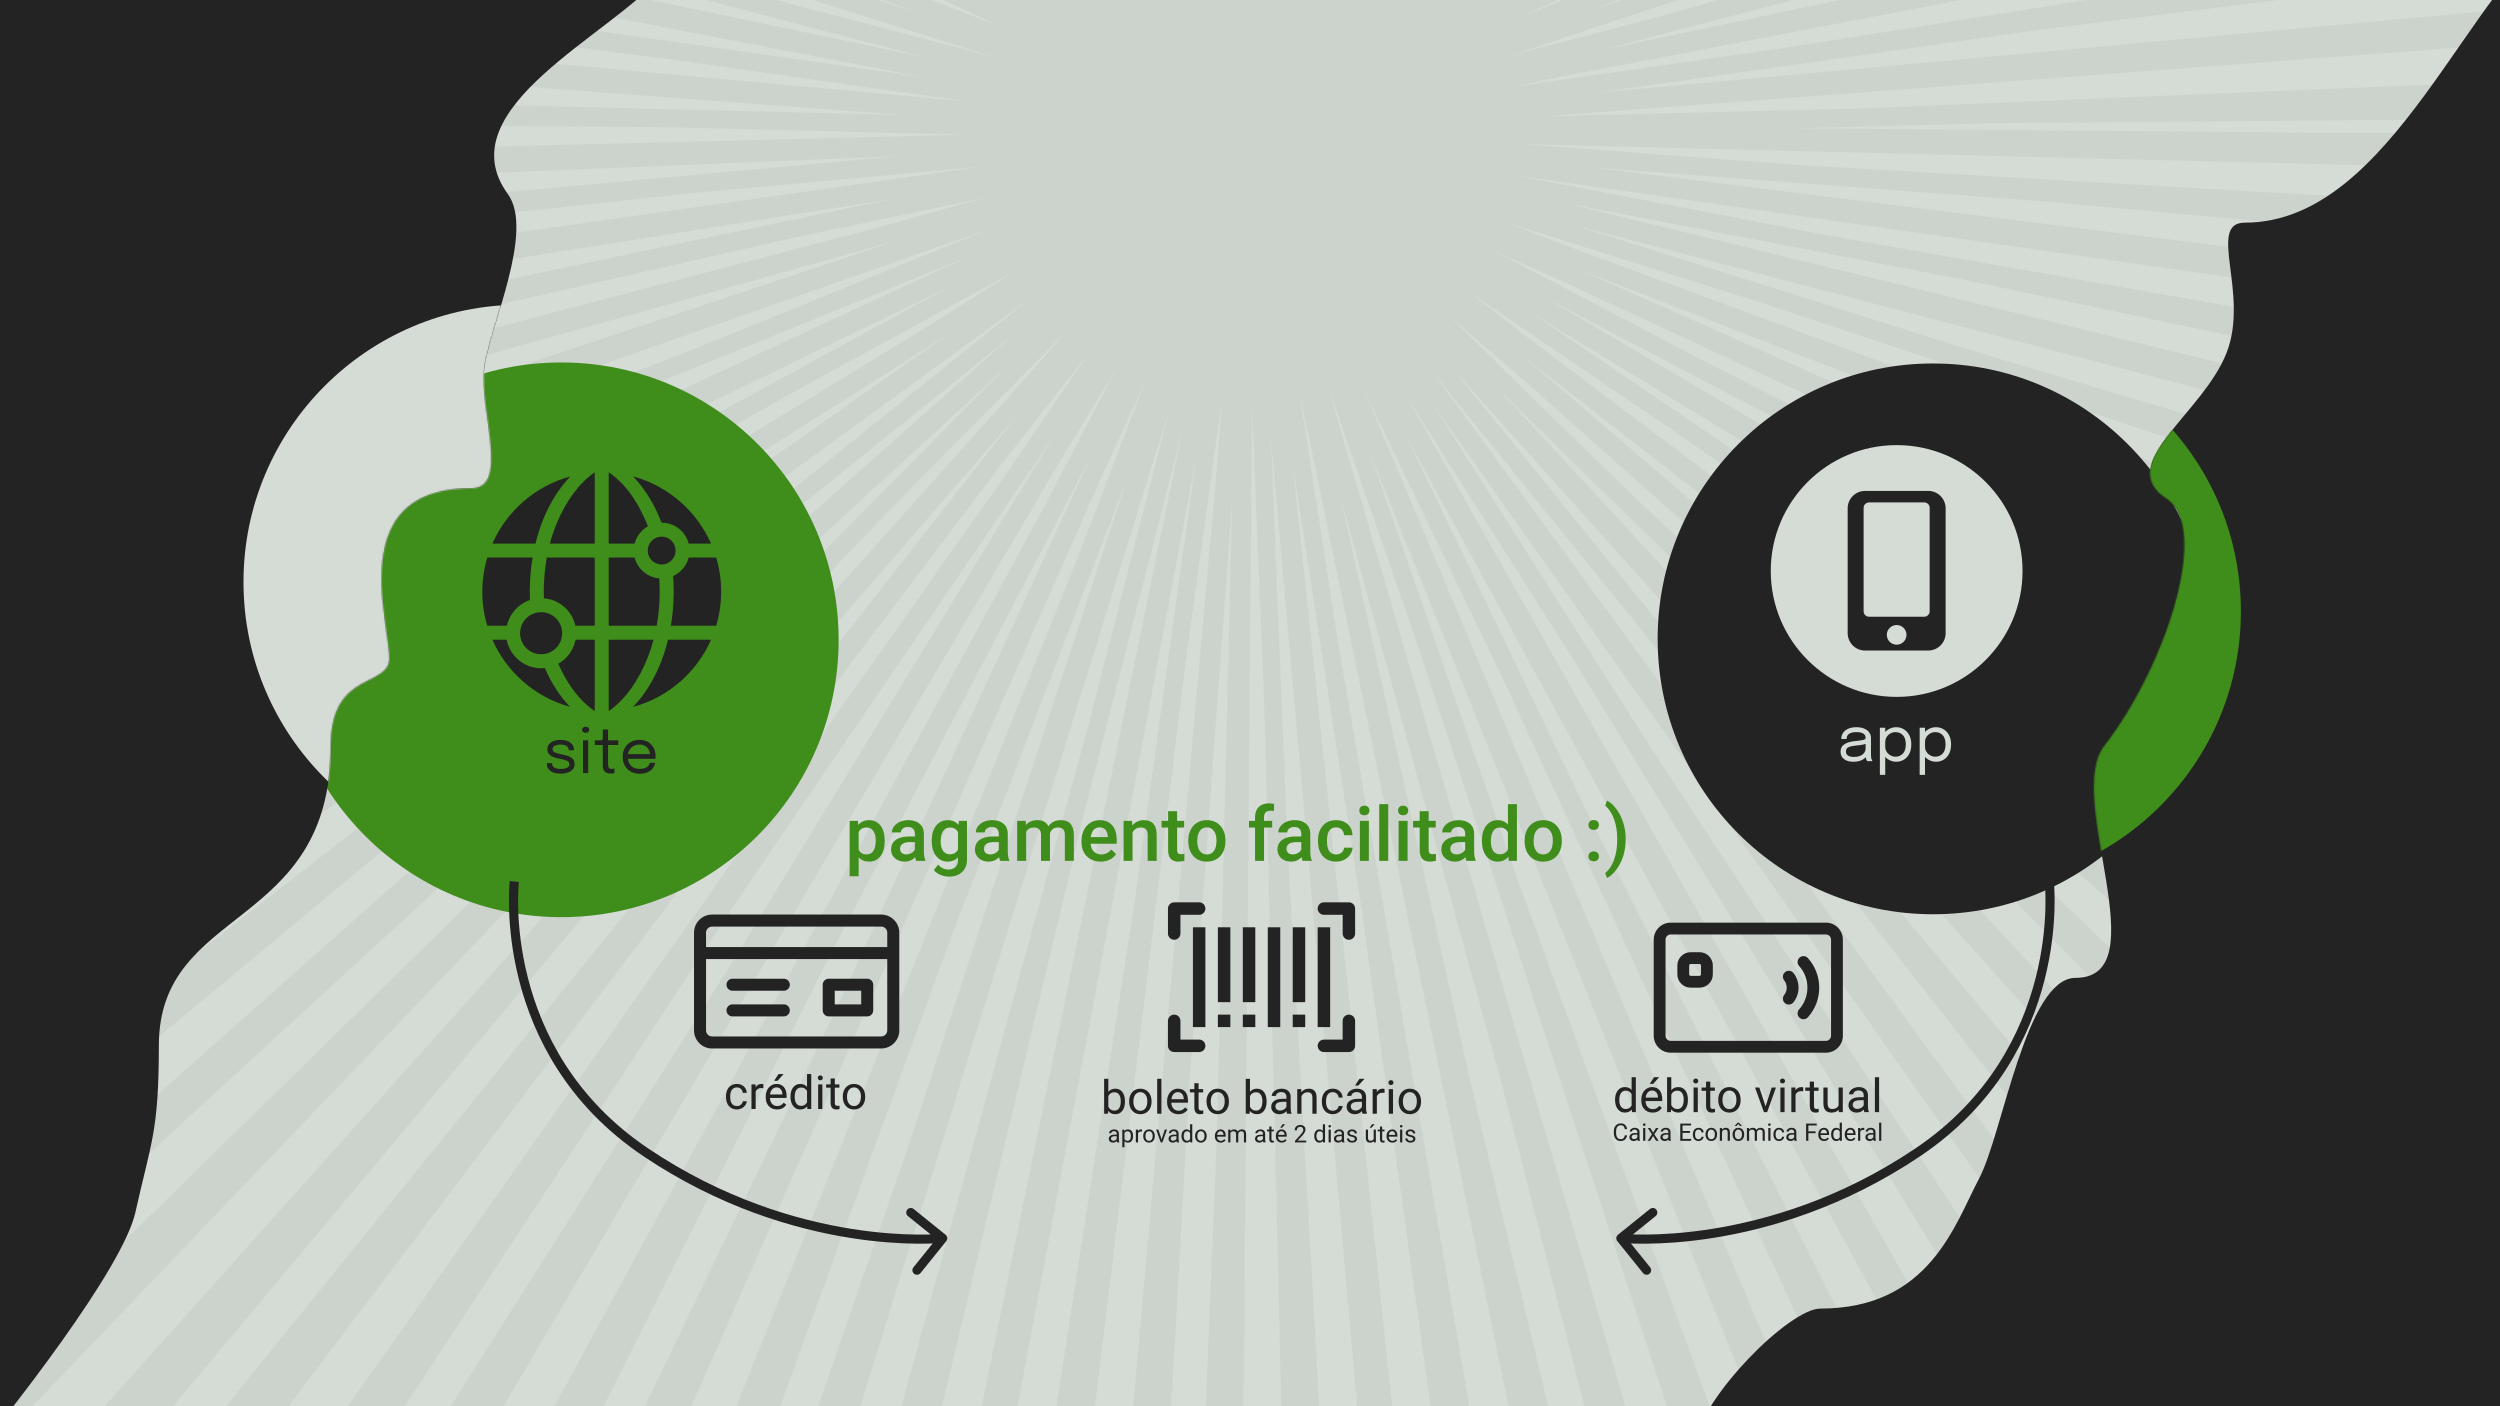 <svg width="1920" height="1080" viewBox="0 0 1920 1080" fill="none" xmlns="http://www.w3.org/2000/svg">
<g clip-path="url(#clip0)">
<rect width="1920" height="1080" fill="white"/>
<rect width="1920" height="1080" fill="#D5DBD5"/>
<circle cx="960" cy="102" r="832" fill="#D5DBD5" stroke="#232323" stroke-opacity="0.05" stroke-width="1681.33" stroke-dasharray="24.27 24.27"/>
<g filter="url(#filter0_d)">
<circle cx="400" cy="447" r="213" fill="#3F8D1A"/>
</g>
<g filter="url(#filter1_d)">
<circle cx="1509.5" cy="469.5" r="211.5" fill="#232323"/>
</g>
<path d="M390 149C342 83 472 25.667 508 -19L-18 -33L-34 1135C8 1085 94.4 974.2 104 931C116 877 122 869.272 122 803C122 695 254 715 254 573C254 520.198 290 527 298 511C306 495 256 375 362 375C392 375 368 315 372 283C376 251 410.845 177.662 390 149Z" fill="#232323"/>
<path d="M1724 171C1837.84 171 1896 -13 1972 -61V1135L1328 1167C1332 1143 1293.6 1143 1300 1111C1308 1071 1374.68 1005 1398 1005C1482 1005 1501.28 940.352 1520 905C1538 871 1556.05 751 1594 751C1658 751 1585.59 612.282 1616 573C1664 511 1697.71 404.908 1664 383C1623.28 356.533 1691.55 318.087 1710 271C1727.8 225.576 1694.54 171 1724 171Z" fill="#232323"/>
<mask id="mask0" mask-type="alpha" maskUnits="userSpaceOnUse" x="-34" y="-61" width="2006" height="1228">
<path d="M390 149C342 83 472 25.667 508 -19L-18 -33L-34 1135C8 1085 94.4 974.2 104 931C116 877 122 869.272 122 803C122 695 254 715 254 573C254 520.198 290 527 298 511C306 495 256 375 362 375C392 375 368 315 372 283C376 251 410.845 177.662 390 149Z" fill="#232323"/>
<path d="M1724 171C1837.84 171 1896 -13 1972 -61V1135L1328 1167C1332 1143 1293.6 1143 1300 1111C1308 1071 1324.68 967 1348 967C1432 967 1472 843 1472 803C1472 755 1534.05 715 1572 715C1636 715 1585.59 612.282 1616 573C1664 511 1697.71 404.908 1664 383C1623.28 356.533 1691.55 318.087 1710 271C1727.8 225.576 1694.54 171 1724 171Z" fill="#232323"/>
</mask>
<g mask="url(#mask0)">
<circle cx="400" cy="447" r="213" fill="#D5DBD5"/>
</g>
<mask id="mask1" mask-type="alpha" maskUnits="userSpaceOnUse" x="-34" y="-61" width="2006" height="1228">
<path d="M390 149C342 83 472 25.667 508 -19L-18 -33L-34 1135C8 1085 94.4 974.2 104 931C116 877 122 869.272 122 803C122 695 254 715 254 573C254 520.198 290 527 298 511C306 495 256 375 362 375C392 375 368 315 372 283C376 251 410.845 177.662 390 149Z" fill="#232323"/>
<path d="M1724 171C1837.84 171 1896 -13 1972 -61V1135L1328 1167C1332 1143 1293.6 1143 1300 1111C1308 1071 1374.68 1005 1398 1005C1482 1005 1501.28 940.352 1520 905C1538 871 1556.05 751 1594 751C1658 751 1585.59 612.282 1616 573C1664 511 1697.71 404.908 1664 383C1623.28 356.533 1691.55 318.087 1710 271C1727.8 225.576 1694.54 171 1724 171Z" fill="#232323"/>
</mask>
<g mask="url(#mask1)">
<circle cx="1509.5" cy="469.5" r="211.5" fill="#3F8D1A"/>
</g>
<g clip-path="url(#clip1)">
<path d="M506.296 444.2C497.149 443.414 489.624 436.867 487.382 428.211H467.499V480.581H504.32C506.446 468.827 507.132 456.479 506.296 444.2Z" fill="#232323"/>
<path d="M508.148 412.137C502.247 412.137 497.447 416.937 497.447 422.838C497.447 428.738 502.247 433.538 508.148 433.538C514.048 433.538 518.848 428.738 518.848 422.838C518.848 416.937 514.048 412.137 508.148 412.137Z" fill="#232323"/>
<path d="M415.587 502.467C424.512 502.467 431.748 495.232 431.748 486.307C431.748 477.382 424.512 470.146 415.587 470.146C406.662 470.146 399.427 477.382 399.427 486.307C399.427 495.232 406.662 502.467 415.587 502.467Z" fill="#232323"/>
<path d="M456.752 362.688C444.486 371.116 434.513 385.327 427.628 401.782C425.546 406.76 423.778 412.015 422.331 417.464H456.752V362.688Z" fill="#232323"/>
<path d="M417.696 459.49C429.623 460.42 439.388 469.153 441.876 480.581H456.751V428.211H419.94C418.111 438.329 417.34 448.907 417.696 459.49Z" fill="#232323"/>
<path d="M456.752 546.104V491.327H442.018C440.52 499.232 435.555 505.92 428.768 509.751C435.478 525.059 444.856 538.081 456.752 546.104Z" fill="#232323"/>
<path d="M467.499 546.104C480.357 537.279 490.657 522.273 497.565 504.687C499.25 500.396 500.707 495.928 501.931 491.327H467.499V546.104Z" fill="#232323"/>
<path d="M507.568 508.616C502.231 522.202 495.006 533.748 486.21 542.902C513.074 535.608 535.035 516.415 546.086 491.328H513.015C511.554 497.302 509.737 503.094 507.568 508.616Z" fill="#232323"/>
<path d="M415.587 513.214C402.467 513.214 391.516 503.772 389.157 491.327H378.164C389.172 516.317 411.006 535.46 437.728 542.817C429.929 534.727 423.494 524.788 418.484 513.056C417.532 513.158 416.566 513.214 415.587 513.214Z" fill="#232323"/>
<path d="M516.944 442.39C517.905 455.233 517.302 468.184 515.224 480.581H550.034C552.502 472.283 553.833 463.495 553.833 454.396C553.833 445.296 552.502 436.509 550.034 428.211H528.913C527.273 434.543 522.805 439.743 516.944 442.39Z" fill="#232323"/>
<path d="M406.988 460.817C406.554 449.825 407.26 438.809 409.037 428.211H374.217C371.749 436.509 370.417 445.296 370.417 454.396C370.417 463.495 371.749 472.283 374.217 480.581H389.299C391.317 471.312 398.123 463.816 406.988 460.817Z" fill="#232323"/>
<path d="M508.035 401.393C508.073 401.393 508.11 401.39 508.148 401.39C518.119 401.39 526.522 408.23 528.913 417.464H546.087C535.034 392.375 513.07 373.18 486.203 365.888C488.268 368.039 490.252 370.323 492.147 372.743C498.592 380.973 503.924 390.597 508.035 401.393Z" fill="#232323"/>
<path d="M467.499 362.688V417.464H487.382C488.853 411.782 492.604 407.011 497.594 404.178C492.29 390.637 483.106 373.353 467.499 362.688V362.688Z" fill="#232323"/>
<path d="M417.714 397.634C422.935 385.155 429.807 374.468 438.051 365.887C411.182 373.179 389.216 392.374 378.164 417.464H411.242C412.931 410.55 415.095 403.895 417.714 397.634Z" fill="#232323"/>
</g>
<g clip-path="url(#clip2)">
<path d="M1456.63 495.126C1460.8 495.126 1464.18 491.744 1464.18 487.573C1464.18 483.401 1460.8 480.02 1456.63 480.02C1452.45 480.02 1449.07 483.401 1449.07 487.573C1449.07 491.744 1452.45 495.126 1456.63 495.126Z" fill="#D5DBD5"/>
<path d="M1477.7 385.835H1435.55C1433.19 385.835 1431.27 387.668 1431.27 389.916V469.58C1431.27 471.83 1433.19 473.661 1435.55 473.661H1477.7C1480.06 473.661 1481.98 471.828 1481.98 469.58V389.916C1481.98 387.666 1480.06 385.835 1477.7 385.835Z" fill="#D5DBD5"/>
<path d="M1456.62 341.845C1403.23 341.845 1359.94 385.135 1359.94 438.528C1359.94 491.922 1403.23 535.216 1456.62 535.216C1510.02 535.216 1553.31 491.925 1553.31 438.528C1553.31 385.132 1510.02 341.845 1456.62 341.845ZM1494.24 486.242C1494.24 493.628 1488.25 499.616 1480.86 499.616H1432.38C1425 499.616 1419.01 493.628 1419.01 486.242V390.396C1419.01 383.01 1425 377.021 1432.38 377.021H1480.86C1488.25 377.021 1494.24 383.01 1494.24 390.396V486.242Z" fill="#D5DBD5"/>
</g>
<path d="M430.587 594.192C428.583 594.192 426.777 593.908 425.167 593.34C423.574 592.772 422.311 591.944 421.381 590.855C420.465 589.751 420.008 588.41 420.008 586.832V586.098H424.055V586.619C424.055 587.897 424.647 588.875 425.83 589.554C427.013 590.216 428.63 590.548 430.682 590.548C432.559 590.548 434.129 590.264 435.391 589.696C436.653 589.128 437.285 588.244 437.285 587.045C437.285 585.735 436.669 584.804 435.439 584.252C434.224 583.684 432.401 583.195 429.972 582.785C428.268 582.485 426.69 582.059 425.238 581.507C423.787 580.955 422.611 580.189 421.712 579.211C420.828 578.233 420.387 576.955 420.387 575.377C420.387 573.847 420.836 572.553 421.736 571.496C422.651 570.423 423.881 569.61 425.428 569.058C426.974 568.49 428.694 568.206 430.587 568.206C432.417 568.206 434.105 568.498 435.652 569.082C437.198 569.666 438.436 570.518 439.367 571.638C440.314 572.742 440.787 574.107 440.787 575.732V576.206H436.764V575.851C436.764 574.935 436.472 574.186 435.888 573.602C435.304 573.003 434.547 572.561 433.616 572.277C432.685 571.977 431.691 571.827 430.634 571.827C429.64 571.827 428.662 571.938 427.7 572.159C426.737 572.364 425.94 572.711 425.309 573.2C424.678 573.689 424.363 574.36 424.363 575.212C424.363 576.49 425.017 577.405 426.327 577.957C427.636 578.509 429.388 578.99 431.581 579.401C433.332 579.716 434.942 580.142 436.409 580.679C437.876 581.215 439.052 581.972 439.935 582.951C440.819 583.913 441.261 585.207 441.261 586.832C441.261 588.457 440.771 589.822 439.793 590.926C438.831 592.015 437.537 592.835 435.912 593.388C434.303 593.924 432.528 594.192 430.587 594.192ZM449.759 562.81C449.018 562.81 448.371 562.605 447.818 562.195C447.282 561.769 447.014 561.193 447.014 560.467C447.014 559.757 447.282 559.197 447.818 558.787C448.371 558.361 449.018 558.148 449.759 558.148C450.501 558.148 451.14 558.361 451.676 558.787C452.213 559.197 452.481 559.757 452.481 560.467C452.481 561.193 452.213 561.769 451.676 562.195C451.14 562.605 450.501 562.81 449.759 562.81ZM447.747 593.719V568.585H451.723V593.719H447.747ZM469.145 594.098C468.12 594.098 467.126 593.94 466.163 593.624C465.217 593.293 464.444 592.678 463.844 591.778C463.245 590.863 462.945 589.53 462.945 587.779V572.135H456.815V568.585H460.744C461.47 568.585 461.982 568.545 462.282 568.467C462.582 568.372 462.763 568.143 462.826 567.78C462.905 567.402 462.945 566.794 462.945 565.958V560.254H466.992V568.585H474.849V572.135H466.992V586.264C466.992 587.605 467.15 588.654 467.465 589.412C467.796 590.169 468.53 590.548 469.666 590.548C470.124 590.548 470.558 590.508 470.968 590.429C471.378 590.35 471.686 590.271 471.891 590.193V593.695C471.623 593.79 471.244 593.877 470.755 593.956C470.281 594.05 469.745 594.098 469.145 594.098ZM503.125 585.814C503.014 587.155 502.486 588.473 501.539 589.767C500.608 591.045 499.267 592.11 497.516 592.962C495.764 593.798 493.611 594.216 491.055 594.216C488.53 594.216 486.306 593.664 484.381 592.559C482.456 591.455 480.941 589.924 479.837 587.968C478.748 586.011 478.204 583.763 478.204 581.223C478.204 578.651 478.756 576.395 479.86 574.454C480.965 572.498 482.487 570.967 484.428 569.863C486.369 568.758 488.586 568.206 491.078 568.206C493.619 568.206 495.82 568.758 497.681 569.863C499.543 570.967 500.979 572.482 501.989 574.407C502.999 576.316 503.503 578.493 503.503 580.939C503.503 581.191 503.496 581.523 503.48 581.933C503.464 582.343 503.44 582.619 503.409 582.761H482.203C482.503 585.191 483.442 587.092 485.02 588.465C486.598 589.838 488.649 590.524 491.173 590.524C492.956 590.524 494.415 590.287 495.551 589.814C496.687 589.325 497.539 588.717 498.107 587.992C498.691 587.266 499.023 586.54 499.101 585.814H503.125ZM491.126 571.851C488.775 571.851 486.803 572.506 485.209 573.815C483.616 575.109 482.637 576.892 482.274 579.164H499.172C499.03 577.144 498.281 575.425 496.924 574.005C495.567 572.569 493.634 571.851 491.126 571.851Z" fill="#232323"/>
<path d="M1423.26 585.03C1420.33 585.03 1417.98 584.353 1416.2 582.999C1414.43 581.63 1413.54 579.736 1413.54 577.319C1413.54 574.805 1414.5 572.912 1416.42 571.639C1418.34 570.35 1420.88 569.552 1424.03 569.246C1427.19 568.924 1429.44 568.609 1430.78 568.303C1432.12 567.981 1432.78 567.465 1432.78 566.756V566.684C1432.78 565.201 1432.18 564.097 1430.97 563.372C1429.76 562.631 1428.01 562.26 1425.73 562.26C1423.34 562.26 1421.49 562.679 1420.17 563.517C1418.85 564.339 1418.19 565.677 1418.19 567.53H1414.12C1414.12 565.612 1414.62 563.985 1415.6 562.647C1416.58 561.293 1417.94 560.262 1419.68 559.553C1421.44 558.844 1423.46 558.49 1425.75 558.49C1427.85 558.49 1429.73 558.812 1431.41 559.456C1433.1 560.085 1434.44 561.028 1435.42 562.285C1436.42 563.525 1436.92 565.064 1436.92 566.901V579.712C1436.92 580.276 1436.94 580.824 1436.99 581.356C1437.04 581.888 1437.12 582.355 1437.23 582.758C1437.38 583.241 1437.54 583.636 1437.72 583.942C1437.89 584.232 1438.04 584.434 1438.15 584.546H1434.02C1433.78 584.305 1433.5 583.765 1433.2 582.927C1433.07 582.572 1432.97 582.097 1432.91 581.501C1432.02 582.564 1430.75 583.418 1429.11 584.063C1427.47 584.708 1425.52 585.03 1423.26 585.03ZM1423.91 581.332C1425.57 581.332 1427.07 581.082 1428.41 580.582C1429.75 580.067 1430.81 579.309 1431.6 578.31C1432.39 577.311 1432.78 576.07 1432.78 574.588V571.349C1431.75 571.671 1430.56 571.937 1429.21 572.146C1427.85 572.34 1426.46 572.501 1425.03 572.63C1422.59 572.855 1420.76 573.283 1419.51 573.911C1418.29 574.539 1417.68 575.595 1417.68 577.077C1417.68 579.914 1419.76 581.332 1423.91 581.332ZM1443.75 595.109V558.876H1447.86V562.115C1448.93 560.971 1450.19 560.085 1451.66 559.456C1453.14 558.812 1454.69 558.49 1456.3 558.49C1458.38 558.49 1460.29 559.005 1462.05 560.037C1463.81 561.052 1465.22 562.542 1466.28 564.508C1467.34 566.474 1467.88 568.867 1467.88 571.687C1467.88 574.556 1467.35 576.989 1466.3 578.987C1465.26 580.969 1463.86 582.476 1462.1 583.507C1460.34 584.522 1458.41 585.03 1456.3 585.03C1454.69 585.03 1453.14 584.699 1451.66 584.039C1450.19 583.378 1448.93 582.468 1447.86 581.307V595.109H1443.75ZM1447.89 573.597C1447.89 574.983 1448.25 576.248 1448.97 577.392C1449.71 578.536 1450.68 579.446 1451.87 580.123C1453.07 580.8 1454.35 581.138 1455.72 581.138C1457.99 581.138 1459.87 580.365 1461.37 578.818C1462.89 577.255 1463.65 574.878 1463.65 571.687C1463.65 568.48 1462.9 566.112 1461.4 564.581C1459.9 563.034 1458.01 562.26 1455.72 562.26C1454.35 562.26 1453.07 562.599 1451.87 563.276C1450.68 563.936 1449.71 564.831 1448.97 565.959C1448.25 567.087 1447.89 568.352 1447.89 569.753H1447.86V573.379H1447.89V573.597ZM1474.3 595.109V558.876H1478.41V562.115C1479.47 560.971 1480.73 560.085 1482.2 559.456C1483.68 558.812 1485.23 558.49 1486.84 558.49C1488.92 558.49 1490.84 559.005 1492.59 560.037C1494.35 561.052 1495.76 562.542 1496.82 564.508C1497.89 566.474 1498.42 568.867 1498.42 571.687C1498.42 574.556 1497.9 576.989 1496.85 578.987C1495.8 580.969 1494.4 582.476 1492.64 583.507C1490.89 584.522 1488.95 585.03 1486.84 585.03C1485.23 585.03 1483.68 584.699 1482.2 584.039C1480.73 583.378 1479.47 582.468 1478.41 581.307V595.109H1474.3ZM1478.43 573.597C1478.43 574.983 1478.79 576.248 1479.52 577.392C1480.26 578.536 1481.23 579.446 1482.42 580.123C1483.61 580.8 1484.89 581.138 1486.26 581.138C1488.53 581.138 1490.42 580.365 1491.92 578.818C1493.43 577.255 1494.19 574.878 1494.19 571.687C1494.19 568.48 1493.44 566.112 1491.94 564.581C1490.44 563.034 1488.55 562.26 1486.26 562.26C1484.89 562.26 1483.61 562.599 1482.42 563.276C1481.23 563.936 1480.26 564.831 1479.52 565.959C1478.79 567.087 1478.43 568.352 1478.43 569.753H1478.41V573.379H1478.43V573.597Z" fill="#D5DBD5"/>
<g clip-path="url(#clip3)">
<path d="M1402.28 808.47H1283.1C1275.9 808.47 1270.05 802.614 1270.05 795.416V721.638C1270.05 714.44 1275.9 708.584 1283.1 708.584H1402.28C1409.48 708.584 1415.33 714.44 1415.33 721.638V795.416C1415.33 802.614 1409.48 808.47 1402.28 808.47ZM1283.1 717.665C1280.91 717.665 1279.13 719.447 1279.13 721.638V795.416C1279.13 797.607 1280.91 799.389 1283.1 799.389H1402.28C1404.47 799.389 1406.25 797.607 1406.25 795.416V721.638C1406.25 719.447 1404.47 717.665 1402.28 717.665H1283.1Z" fill="#232323"/>
<path d="M1373.82 771.498C1372.83 771.498 1371.84 771.179 1371.01 770.523C1369.04 768.971 1368.7 766.116 1370.26 764.147C1371.53 762.533 1372.2 760.589 1372.2 758.527C1372.2 756.465 1371.53 754.521 1370.26 752.907C1368.7 750.938 1369.04 748.083 1371.01 746.53C1372.98 744.979 1375.83 745.316 1377.39 747.285C1379.9 750.471 1381.28 754.464 1381.28 758.527C1381.28 762.59 1379.9 766.582 1377.39 769.768C1376.49 770.905 1375.16 771.498 1373.82 771.498V771.498Z" fill="#232323"/>
<path d="M1385.09 782.769C1384.01 782.769 1382.93 782.386 1382.06 781.608C1380.19 779.933 1380.04 777.062 1381.71 775.196C1385.83 770.612 1388.09 764.693 1388.09 758.527C1388.09 752.361 1385.83 746.441 1381.71 741.857C1380.04 739.991 1380.19 737.121 1382.06 735.446C1383.93 733.772 1386.8 733.927 1388.47 735.793C1394.08 742.045 1397.17 750.119 1397.17 758.527C1397.17 766.935 1394.08 775.009 1388.47 781.261C1387.58 782.26 1386.34 782.769 1385.09 782.769V782.769Z" fill="#232323"/>
<path d="M1305.23 758.527H1298.42C1292.79 758.527 1288.21 753.944 1288.21 748.311V741.501C1288.21 735.868 1292.79 731.285 1298.42 731.285H1305.23C1310.87 731.285 1315.45 735.868 1315.45 741.501V748.311C1315.45 753.944 1310.87 758.527 1305.23 758.527ZM1298.42 740.366C1297.8 740.366 1297.29 740.875 1297.29 741.501V748.311C1297.29 748.937 1297.8 749.446 1298.42 749.446H1305.23C1305.86 749.446 1306.37 748.937 1306.37 748.311V741.501C1306.37 740.875 1305.86 740.366 1305.23 740.366H1298.42Z" fill="#232323"/>
</g>
<path d="M1240.37 844.518C1240.37 841.619 1241.06 839.29 1242.43 837.532C1243.81 835.762 1245.61 834.877 1247.83 834.877C1250.04 834.877 1251.8 835.634 1253.09 837.147V827.297H1256.32V854.124H1253.35L1253.19 852.098C1251.9 853.682 1250.1 854.473 1247.8 854.473C1245.61 854.473 1243.82 853.577 1242.43 851.784C1241.06 849.991 1240.37 847.65 1240.37 844.763V844.518ZM1243.61 844.885C1243.61 847.027 1244.05 848.704 1244.93 849.915C1245.82 851.126 1247.04 851.731 1248.6 851.731C1250.65 851.731 1252.15 850.811 1253.09 848.972V840.291C1252.12 838.51 1250.64 837.619 1248.64 837.619C1247.05 837.619 1245.82 838.23 1244.93 839.453C1244.05 840.676 1243.61 842.486 1243.61 844.885ZM1269.19 854.473C1266.63 854.473 1264.55 853.635 1262.94 851.958C1261.33 850.27 1260.53 848.017 1260.53 845.199V844.605C1260.53 842.731 1260.88 841.06 1261.59 839.593C1262.32 838.114 1263.32 836.961 1264.6 836.134C1265.89 835.296 1267.29 834.877 1268.79 834.877C1271.25 834.877 1273.16 835.686 1274.52 837.305C1275.88 838.923 1276.56 841.24 1276.56 844.256V845.601H1263.76C1263.81 847.464 1264.35 848.972 1265.38 850.124C1266.43 851.266 1267.76 851.836 1269.37 851.836C1270.51 851.836 1271.47 851.603 1272.27 851.138C1273.06 850.672 1273.75 850.055 1274.34 849.286L1276.32 850.823C1274.73 853.257 1272.36 854.473 1269.19 854.473ZM1268.79 837.532C1267.49 837.532 1266.39 838.009 1265.51 838.964C1264.62 839.907 1264.07 841.234 1263.87 842.946H1273.33V842.702C1273.24 841.06 1272.8 839.791 1272 838.894C1271.21 837.986 1270.14 837.532 1268.79 837.532ZM1270.36 827.297H1274.27L1269.59 832.432H1266.99L1270.36 827.297ZM1296.32 844.885C1296.32 847.772 1295.65 850.095 1294.33 851.854C1293 853.6 1291.22 854.473 1288.98 854.473C1286.59 854.473 1284.75 853.629 1283.44 851.941L1283.29 854.124H1280.32V827.297H1283.55V837.305C1284.85 835.686 1286.65 834.877 1288.95 834.877C1291.24 834.877 1293.04 835.744 1294.34 837.479C1295.66 839.214 1296.32 841.59 1296.32 844.605V844.885ZM1293.09 844.518C1293.09 842.317 1292.66 840.617 1291.81 839.418C1290.96 838.219 1289.74 837.619 1288.14 837.619C1286.01 837.619 1284.48 838.609 1283.55 840.588V848.762C1284.54 850.742 1286.08 851.731 1288.18 851.731C1289.73 851.731 1290.93 851.132 1291.79 849.932C1292.65 848.733 1293.09 846.928 1293.09 844.518ZM1303.91 854.124H1300.68V835.226H1303.91V854.124ZM1300.42 830.214C1300.42 829.69 1300.58 829.247 1300.89 828.886C1301.22 828.525 1301.7 828.345 1302.32 828.345C1302.95 828.345 1303.43 828.525 1303.76 828.886C1304.08 829.247 1304.25 829.69 1304.25 830.214C1304.25 830.738 1304.08 831.174 1303.76 831.523C1303.43 831.873 1302.95 832.047 1302.32 832.047C1301.7 832.047 1301.22 831.873 1300.89 831.523C1300.58 831.174 1300.42 830.738 1300.42 830.214ZM1313.49 830.65V835.226H1317.01V837.724H1313.49V849.443C1313.49 850.2 1313.64 850.771 1313.96 851.155C1314.27 851.528 1314.81 851.714 1315.56 851.714C1315.94 851.714 1316.45 851.644 1317.1 851.504V854.124C1316.25 854.357 1315.42 854.473 1314.62 854.473C1313.18 854.473 1312.09 854.037 1311.35 853.164C1310.62 852.29 1310.25 851.05 1310.25 849.443V837.724H1306.81V835.226H1310.25V830.65H1313.49ZM1319.6 844.501C1319.6 842.649 1319.96 840.984 1320.68 839.505C1321.41 838.027 1322.43 836.885 1323.72 836.082C1325.02 835.279 1326.51 834.877 1328.17 834.877C1330.75 834.877 1332.83 835.768 1334.41 837.549C1336 839.331 1336.8 841.7 1336.8 844.658V844.885C1336.8 846.724 1336.45 848.378 1335.74 849.845C1335.04 851.301 1334.03 852.436 1332.72 853.251C1331.41 854.066 1329.91 854.473 1328.21 854.473C1325.65 854.473 1323.57 853.583 1321.97 851.801C1320.39 850.02 1319.6 847.662 1319.6 844.728V844.501ZM1322.85 844.885C1322.85 846.981 1323.33 848.663 1324.3 849.932C1325.27 851.202 1326.58 851.836 1328.21 851.836C1329.85 851.836 1331.16 851.196 1332.12 849.915C1333.09 848.622 1333.57 846.818 1333.57 844.501C1333.57 842.428 1333.08 840.751 1332.09 839.47C1331.11 838.178 1329.8 837.532 1328.17 837.532C1326.58 837.532 1325.29 838.166 1324.31 839.435C1323.34 840.705 1322.85 842.521 1322.85 844.885ZM1355.96 849.74L1360.64 835.226H1363.94L1357.17 854.124H1354.7L1347.86 835.226H1351.16L1355.96 849.74ZM1370.56 854.124H1367.33V835.226H1370.56V854.124ZM1367.07 830.214C1367.07 829.69 1367.23 829.247 1367.54 828.886C1367.87 828.525 1368.35 828.345 1368.97 828.345C1369.6 828.345 1370.08 828.525 1370.41 828.886C1370.73 829.247 1370.9 829.69 1370.9 830.214C1370.9 830.738 1370.73 831.174 1370.41 831.523C1370.08 831.873 1369.6 832.047 1368.97 832.047C1368.35 832.047 1367.87 831.873 1367.54 831.523C1367.23 831.174 1367.07 830.738 1367.07 830.214ZM1384.89 838.126C1384.4 838.044 1383.87 838.003 1383.3 838.003C1381.18 838.003 1379.74 838.906 1378.98 840.71V854.124H1375.75V835.226H1378.89L1378.95 837.409C1380.01 835.721 1381.51 834.877 1383.45 834.877C1384.08 834.877 1384.56 834.958 1384.89 835.121V838.126ZM1393.13 830.65V835.226H1396.66V837.724H1393.13V849.443C1393.13 850.2 1393.29 850.771 1393.6 851.155C1393.92 851.528 1394.45 851.714 1395.21 851.714C1395.58 851.714 1396.09 851.644 1396.74 851.504V854.124C1395.89 854.357 1395.07 854.473 1394.26 854.473C1392.82 854.473 1391.73 854.037 1391 853.164C1390.26 852.29 1389.9 851.05 1389.9 849.443V837.724H1386.46V835.226H1389.9V830.65H1393.13ZM1412.11 852.255C1410.86 853.734 1409.01 854.473 1406.58 854.473C1404.56 854.473 1403.03 853.891 1401.97 852.727C1400.92 851.551 1400.39 849.816 1400.38 847.522V835.226H1403.61V847.435C1403.61 850.299 1404.77 851.731 1407.1 851.731C1409.57 851.731 1411.21 850.811 1412.03 848.972V835.226H1415.26V854.124H1412.18L1412.11 852.255ZM1431.85 854.124C1431.66 853.752 1431.51 853.088 1431.4 852.133C1429.89 853.693 1428.1 854.473 1426.02 854.473C1424.15 854.473 1422.62 853.949 1421.42 852.902C1420.24 851.842 1419.64 850.503 1419.64 848.884C1419.64 846.917 1420.39 845.391 1421.88 844.308C1423.38 843.214 1425.49 842.667 1428.2 842.667H1431.34V841.182C1431.34 840.053 1431.01 839.156 1430.33 838.492C1429.66 837.817 1428.66 837.479 1427.34 837.479C1426.19 837.479 1425.23 837.77 1424.45 838.353C1423.67 838.935 1423.28 839.639 1423.28 840.466H1420.03C1420.03 839.523 1420.36 838.615 1421.02 837.741C1421.7 836.856 1422.61 836.158 1423.75 835.645C1424.9 835.133 1426.16 834.877 1427.54 834.877C1429.71 834.877 1431.42 835.424 1432.65 836.519C1433.89 837.602 1434.53 839.098 1434.58 841.007V849.705C1434.58 851.44 1434.8 852.82 1435.24 853.845V854.124H1431.85ZM1426.49 851.661C1427.5 851.661 1428.46 851.399 1429.37 850.876C1430.28 850.352 1430.94 849.67 1431.34 848.832V844.955H1428.81C1424.85 844.955 1422.87 846.113 1422.87 848.43C1422.87 849.443 1423.21 850.235 1423.89 850.806C1424.56 851.376 1425.43 851.661 1426.49 851.661ZM1443.15 854.124H1439.92V827.297H1443.15V854.124ZM1249.58 871.94C1249.41 873.335 1248.9 874.413 1248.03 875.173C1247.16 875.928 1246.01 876.305 1244.58 876.305C1243.02 876.305 1241.77 875.747 1240.83 874.63C1239.89 873.513 1239.42 872.019 1239.42 870.147V868.879C1239.42 867.653 1239.64 866.576 1240.08 865.646C1240.52 864.716 1241.14 864.004 1241.94 863.509C1242.74 863.008 1243.67 862.757 1244.73 862.757C1246.13 862.757 1247.25 863.149 1248.1 863.934C1248.95 864.713 1249.44 865.794 1249.58 867.177H1247.83C1247.68 866.126 1247.35 865.365 1246.84 864.894C1246.34 864.423 1245.64 864.188 1244.73 864.188C1243.62 864.188 1242.75 864.598 1242.11 865.42C1241.49 866.241 1241.17 867.409 1241.17 868.924V870.201C1241.17 871.632 1241.47 872.77 1242.07 873.616C1242.67 874.461 1243.5 874.883 1244.58 874.883C1245.54 874.883 1246.28 874.666 1246.8 874.231C1247.32 873.791 1247.66 873.027 1247.83 871.94H1249.58ZM1257.75 876.124C1257.65 875.931 1257.57 875.587 1257.51 875.092C1256.73 875.901 1255.8 876.305 1254.72 876.305C1253.75 876.305 1252.96 876.034 1252.34 875.49C1251.72 874.941 1251.41 874.246 1251.41 873.407C1251.41 872.387 1251.8 871.596 1252.57 871.034C1253.35 870.467 1254.45 870.183 1255.85 870.183H1257.48V869.413C1257.48 868.828 1257.31 868.363 1256.96 868.019C1256.61 867.669 1256.09 867.493 1255.41 867.493C1254.81 867.493 1254.31 867.644 1253.91 867.946C1253.5 868.248 1253.3 868.613 1253.3 869.042H1251.61C1251.61 868.553 1251.79 868.082 1252.13 867.629C1252.48 867.17 1252.95 866.808 1253.54 866.543C1254.14 866.277 1254.8 866.144 1255.51 866.144C1256.64 866.144 1257.52 866.428 1258.16 866.995C1258.8 867.557 1259.13 868.333 1259.16 869.323V873.833C1259.16 874.732 1259.27 875.448 1259.5 875.979V876.124H1257.75ZM1254.96 874.847C1255.49 874.847 1255.99 874.711 1256.46 874.44C1256.93 874.168 1257.27 873.815 1257.48 873.38V871.37H1256.17C1254.12 871.37 1253.09 871.97 1253.09 873.172C1253.09 873.697 1253.27 874.108 1253.62 874.403C1253.97 874.699 1254.42 874.847 1254.96 874.847ZM1263.6 876.124H1261.93V866.325H1263.6V876.124ZM1261.79 863.726C1261.79 863.454 1261.87 863.225 1262.04 863.038C1262.21 862.851 1262.45 862.757 1262.78 862.757C1263.11 862.757 1263.35 862.851 1263.52 863.038C1263.69 863.225 1263.78 863.454 1263.78 863.726C1263.78 863.998 1263.69 864.224 1263.52 864.405C1263.35 864.586 1263.11 864.677 1262.78 864.677C1262.45 864.677 1262.21 864.586 1262.04 864.405C1261.87 864.224 1261.79 863.998 1261.79 863.726ZM1269.58 869.902L1271.76 866.325H1273.71L1270.51 871.17L1273.81 876.124H1271.87L1269.61 872.456L1267.34 876.124H1265.4L1268.7 871.17L1265.5 866.325H1267.44L1269.58 869.902ZM1281.55 876.124C1281.45 875.931 1281.37 875.587 1281.31 875.092C1280.53 875.901 1279.6 876.305 1278.52 876.305C1277.55 876.305 1276.76 876.034 1276.14 875.49C1275.52 874.941 1275.21 874.246 1275.21 873.407C1275.21 872.387 1275.6 871.596 1276.37 871.034C1277.15 870.467 1278.25 870.183 1279.65 870.183H1281.28V869.413C1281.28 868.828 1281.11 868.363 1280.76 868.019C1280.41 867.669 1279.89 867.493 1279.21 867.493C1278.61 867.493 1278.11 867.644 1277.71 867.946C1277.3 868.248 1277.1 868.613 1277.1 869.042H1275.41C1275.41 868.553 1275.59 868.082 1275.93 867.629C1276.28 867.17 1276.75 866.808 1277.34 866.543C1277.94 866.277 1278.6 866.144 1279.31 866.144C1280.44 866.144 1281.32 866.428 1281.96 866.995C1282.6 867.557 1282.93 868.333 1282.96 869.323V873.833C1282.96 874.732 1283.07 875.448 1283.3 875.979V876.124H1281.55ZM1278.76 874.847C1279.29 874.847 1279.79 874.711 1280.26 874.44C1280.73 874.168 1281.07 873.815 1281.28 873.38V871.37H1279.97C1277.92 871.37 1276.89 871.97 1276.89 873.172C1276.89 873.697 1277.07 874.108 1277.42 874.403C1277.77 874.699 1278.22 874.847 1278.76 874.847ZM1297.9 870.029H1292.19V874.702H1298.82V876.124H1290.45V862.938H1298.73V864.369H1292.19V868.607H1297.9V870.029ZM1304.48 874.938C1305.07 874.938 1305.6 874.757 1306.04 874.394C1306.49 874.032 1306.74 873.579 1306.79 873.036H1308.37C1308.34 873.597 1308.15 874.132 1307.79 874.639C1307.43 875.146 1306.96 875.551 1306.36 875.852C1305.77 876.154 1305.14 876.305 1304.48 876.305C1303.14 876.305 1302.08 875.862 1301.29 874.974C1300.5 874.08 1300.11 872.861 1300.11 871.315V871.034C1300.11 870.081 1300.29 869.232 1300.64 868.49C1300.99 867.747 1301.49 867.17 1302.14 866.76C1302.8 866.349 1303.57 866.144 1304.47 866.144C1305.57 866.144 1306.48 866.473 1307.2 867.131C1307.93 867.789 1308.32 868.644 1308.37 869.694H1306.79C1306.74 869.06 1306.5 868.541 1306.06 868.136C1305.63 867.726 1305.1 867.521 1304.47 867.521C1303.62 867.521 1302.95 867.829 1302.48 868.444C1302.02 869.054 1301.79 869.939 1301.79 871.098V871.415C1301.79 872.544 1302.02 873.413 1302.48 874.023C1302.95 874.633 1303.61 874.938 1304.48 874.938ZM1309.81 871.134C1309.81 870.174 1310 869.311 1310.37 868.544C1310.75 867.777 1311.28 867.186 1311.95 866.769C1312.62 866.352 1313.39 866.144 1314.26 866.144C1315.59 866.144 1316.67 866.606 1317.49 867.53C1318.32 868.453 1318.73 869.682 1318.73 871.216V871.333C1318.73 872.287 1318.55 873.145 1318.18 873.905C1317.82 874.66 1317.29 875.249 1316.61 875.671C1315.94 876.094 1315.16 876.305 1314.27 876.305C1312.95 876.305 1311.87 875.843 1311.04 874.92C1310.22 873.996 1309.81 872.773 1309.81 871.252V871.134ZM1311.49 871.333C1311.49 872.42 1311.74 873.293 1312.25 873.951C1312.75 874.609 1313.43 874.938 1314.27 874.938C1315.13 874.938 1315.8 874.606 1316.3 873.942C1316.8 873.271 1317.05 872.336 1317.05 871.134C1317.05 870.059 1316.8 869.19 1316.29 868.526C1315.78 867.856 1315.1 867.521 1314.26 867.521C1313.43 867.521 1312.76 867.85 1312.26 868.508C1311.75 869.166 1311.49 870.108 1311.49 871.333ZM1322.42 866.325L1322.47 867.557C1323.22 866.615 1324.2 866.144 1325.4 866.144C1327.48 866.144 1328.52 867.312 1328.54 869.649V876.124H1326.86V869.64C1326.86 868.933 1326.69 868.411 1326.37 868.073C1326.06 867.735 1325.57 867.566 1324.9 867.566C1324.35 867.566 1323.88 867.711 1323.47 868.001C1323.06 868.29 1322.74 868.671 1322.51 869.142V876.124H1320.83V866.325H1322.42ZM1330.62 871.134C1330.62 870.174 1330.81 869.311 1331.18 868.544C1331.56 867.777 1332.09 867.186 1332.76 866.769C1333.43 866.352 1334.2 866.144 1335.07 866.144C1336.4 866.144 1337.48 866.606 1338.3 867.53C1339.13 868.453 1339.54 869.682 1339.54 871.216V871.333C1339.54 872.287 1339.36 873.145 1338.99 873.905C1338.63 874.66 1338.1 875.249 1337.42 875.671C1336.75 876.094 1335.97 876.305 1335.09 876.305C1333.76 876.305 1332.68 875.843 1331.85 874.92C1331.03 873.996 1330.62 872.773 1330.62 871.252V871.134ZM1332.31 871.333C1332.31 872.42 1332.56 873.293 1333.06 873.951C1333.56 874.609 1334.24 874.938 1335.09 874.938C1335.94 874.938 1336.61 874.606 1337.11 873.942C1337.62 873.271 1337.87 872.336 1337.87 871.134C1337.87 870.059 1337.61 869.19 1337.1 868.526C1336.59 867.856 1335.91 867.521 1335.07 867.521C1334.24 867.521 1333.57 867.85 1333.07 868.508C1332.56 869.166 1332.31 870.108 1332.31 871.333ZM1337.75 864.695V864.786H1336.36L1335 863.246L1333.66 864.786H1332.27V864.677L1334.5 862.214H1335.51L1337.75 864.695ZM1343.22 866.325L1343.26 867.412C1343.98 866.567 1344.95 866.144 1346.17 866.144C1347.54 866.144 1348.47 866.669 1348.97 867.72C1349.3 867.249 1349.72 866.869 1350.24 866.579C1350.76 866.289 1351.38 866.144 1352.09 866.144C1354.24 866.144 1355.34 867.282 1355.37 869.558V876.124H1353.7V869.658C1353.7 868.958 1353.54 868.435 1353.22 868.091C1352.9 867.741 1352.36 867.566 1351.6 867.566C1350.98 867.566 1350.47 867.753 1350.06 868.127C1349.65 868.496 1349.41 868.994 1349.34 869.622V876.124H1347.66V869.703C1347.66 868.278 1346.96 867.566 1345.56 867.566C1344.47 867.566 1343.71 868.034 1343.31 868.97V876.124H1341.63V866.325H1343.22ZM1359.73 876.124H1358.05V866.325H1359.73V876.124ZM1357.92 863.726C1357.92 863.454 1358 863.225 1358.16 863.038C1358.33 862.851 1358.58 862.757 1358.9 862.757C1359.23 862.757 1359.48 862.851 1359.65 863.038C1359.82 863.225 1359.9 863.454 1359.9 863.726C1359.9 863.998 1359.82 864.224 1359.65 864.405C1359.48 864.586 1359.23 864.677 1358.9 864.677C1358.58 864.677 1358.33 864.586 1358.16 864.405C1358 864.224 1357.92 863.998 1357.92 863.726ZM1366.35 874.938C1366.95 874.938 1367.47 874.757 1367.92 874.394C1368.36 874.032 1368.61 873.579 1368.66 873.036H1370.24C1370.21 873.597 1370.02 874.132 1369.66 874.639C1369.31 875.146 1368.83 875.551 1368.23 875.852C1367.64 876.154 1367.01 876.305 1366.35 876.305C1365.01 876.305 1363.95 875.862 1363.16 874.974C1362.38 874.08 1361.98 872.861 1361.98 871.315V871.034C1361.98 870.081 1362.16 869.232 1362.51 868.49C1362.86 867.747 1363.36 867.17 1364.01 866.76C1364.67 866.349 1365.45 866.144 1366.34 866.144C1367.44 866.144 1368.35 866.473 1369.07 867.131C1369.8 867.789 1370.19 868.644 1370.24 869.694H1368.66C1368.61 869.06 1368.37 868.541 1367.93 868.136C1367.5 867.726 1366.97 867.521 1366.34 867.521C1365.49 867.521 1364.83 867.829 1364.36 868.444C1363.89 869.054 1363.66 869.939 1363.66 871.098V871.415C1363.66 872.544 1363.89 873.413 1364.36 874.023C1364.82 874.633 1365.49 874.938 1366.35 874.938ZM1378.18 876.124C1378.08 875.931 1378 875.587 1377.94 875.092C1377.16 875.901 1376.23 876.305 1375.15 876.305C1374.19 876.305 1373.39 876.034 1372.77 875.49C1372.15 874.941 1371.85 874.246 1371.85 873.407C1371.85 872.387 1372.23 871.596 1373 871.034C1373.78 870.467 1374.88 870.183 1376.28 870.183H1377.91V869.413C1377.91 868.828 1377.74 868.363 1377.39 868.019C1377.04 867.669 1376.52 867.493 1375.84 867.493C1375.24 867.493 1374.74 867.644 1374.34 867.946C1373.93 868.248 1373.73 868.613 1373.73 869.042H1372.04C1372.04 868.553 1372.22 868.082 1372.56 867.629C1372.91 867.17 1373.38 866.808 1373.97 866.543C1374.57 866.277 1375.23 866.144 1375.94 866.144C1377.07 866.144 1377.95 866.428 1378.59 866.995C1379.23 867.557 1379.56 868.333 1379.59 869.323V873.833C1379.59 874.732 1379.7 875.448 1379.93 875.979V876.124H1378.18ZM1375.4 874.847C1375.92 874.847 1376.42 874.711 1376.89 874.44C1377.36 874.168 1377.7 873.815 1377.91 873.38V871.37H1376.6C1374.55 871.37 1373.52 871.97 1373.52 873.172C1373.52 873.697 1373.7 874.108 1374.05 874.403C1374.4 874.699 1374.85 874.847 1375.4 874.847ZM1394.35 870.301H1388.82V876.124H1387.08V862.938H1395.25V864.369H1388.82V868.879H1394.35V870.301ZM1400.93 876.305C1399.61 876.305 1398.53 875.871 1397.69 875.001C1396.86 874.126 1396.44 872.957 1396.44 871.496V871.188C1396.44 870.216 1396.63 869.35 1397 868.589C1397.37 867.823 1397.89 867.225 1398.55 866.796C1399.22 866.361 1399.95 866.144 1400.73 866.144C1402 866.144 1402.99 866.564 1403.7 867.403C1404.4 868.242 1404.76 869.444 1404.76 871.007V871.705H1398.12C1398.14 872.671 1398.42 873.453 1398.96 874.05C1399.5 874.642 1400.19 874.938 1401.03 874.938C1401.62 874.938 1402.12 874.817 1402.53 874.576C1402.94 874.334 1403.3 874.014 1403.61 873.616L1404.63 874.413C1403.81 875.674 1402.58 876.305 1400.93 876.305ZM1400.73 867.521C1400.05 867.521 1399.48 867.768 1399.02 868.263C1398.56 868.752 1398.28 869.441 1398.17 870.328H1403.08V870.201C1403.03 869.35 1402.8 868.692 1402.39 868.227C1401.98 867.756 1401.43 867.521 1400.73 867.521ZM1406.3 871.143C1406.3 869.64 1406.65 868.432 1407.36 867.521C1408.08 866.603 1409.01 866.144 1410.16 866.144C1411.31 866.144 1412.22 866.537 1412.89 867.321V862.214H1414.56V876.124H1413.02L1412.94 875.074C1412.27 875.895 1411.34 876.305 1410.14 876.305C1409.01 876.305 1408.08 875.84 1407.36 874.911C1406.65 873.981 1406.3 872.767 1406.3 871.27V871.143ZM1407.97 871.333C1407.97 872.444 1408.2 873.314 1408.66 873.942C1409.12 874.569 1409.75 874.883 1410.56 874.883C1411.62 874.883 1412.4 874.406 1412.89 873.453V868.952C1412.39 868.028 1411.62 867.566 1410.58 867.566C1409.76 867.566 1409.12 867.883 1408.66 868.517C1408.2 869.151 1407.97 870.09 1407.97 871.333ZM1421.24 876.305C1419.91 876.305 1418.83 875.871 1418 875.001C1417.16 874.126 1416.75 872.957 1416.75 871.496V871.188C1416.75 870.216 1416.93 869.35 1417.3 868.589C1417.67 867.823 1418.19 867.225 1418.86 866.796C1419.53 866.361 1420.25 866.144 1421.03 866.144C1422.3 866.144 1423.29 866.564 1424 867.403C1424.71 868.242 1425.06 869.444 1425.06 871.007V871.705H1418.42C1418.45 872.671 1418.73 873.453 1419.26 874.05C1419.81 874.642 1420.5 874.938 1421.33 874.938C1421.92 874.938 1422.42 874.817 1422.83 874.576C1423.24 874.334 1423.6 874.014 1423.91 873.616L1424.93 874.413C1424.11 875.674 1422.88 876.305 1421.24 876.305ZM1421.03 867.521C1420.35 867.521 1419.79 867.768 1419.33 868.263C1418.87 868.752 1418.59 869.441 1418.48 870.328H1423.39V870.201C1423.34 869.35 1423.11 868.692 1422.7 868.227C1422.29 867.756 1421.73 867.521 1421.03 867.521ZM1431.74 867.829C1431.49 867.786 1431.22 867.765 1430.92 867.765C1429.82 867.765 1429.08 868.233 1428.68 869.169V876.124H1427.01V866.325H1428.64L1428.66 867.457C1429.21 866.582 1429.99 866.144 1431 866.144C1431.33 866.144 1431.58 866.186 1431.74 866.271V867.829ZM1438.98 876.124C1438.88 875.931 1438.81 875.587 1438.74 875.092C1437.97 875.901 1437.04 876.305 1435.96 876.305C1434.99 876.305 1434.2 876.034 1433.57 875.49C1432.96 874.941 1432.65 874.246 1432.65 873.407C1432.65 872.387 1433.04 871.596 1433.81 871.034C1434.59 870.467 1435.68 870.183 1437.09 870.183H1438.72V869.413C1438.72 868.828 1438.54 868.363 1438.19 868.019C1437.84 867.669 1437.33 867.493 1436.64 867.493C1436.05 867.493 1435.54 867.644 1435.14 867.946C1434.74 868.248 1434.53 868.613 1434.53 869.042H1432.85C1432.85 868.553 1433.02 868.082 1433.37 867.629C1433.72 867.17 1434.19 866.808 1434.78 866.543C1435.38 866.277 1436.03 866.144 1436.74 866.144C1437.87 866.144 1438.76 866.428 1439.4 866.995C1440.04 867.557 1440.37 868.333 1440.39 869.323V873.833C1440.39 874.732 1440.51 875.448 1440.74 875.979V876.124H1438.98ZM1436.2 874.847C1436.73 874.847 1437.22 874.711 1437.69 874.44C1438.17 874.168 1438.51 873.815 1438.72 873.38V871.37H1437.4C1435.35 871.37 1434.33 871.97 1434.33 873.172C1434.33 873.697 1434.5 874.108 1434.85 874.403C1435.2 874.699 1435.65 874.847 1436.2 874.847ZM1444.84 876.124H1443.16V862.214H1444.84V876.124Z" fill="#232323"/>
<g clip-path="url(#clip4)">
<path d="M920.949 692.99H901.784C899.139 692.99 896.992 695.137 896.992 697.782V716.947C896.992 719.592 899.139 721.739 901.784 721.739C904.428 721.739 906.575 719.592 906.575 716.947V702.573H920.949C923.594 702.573 925.741 700.426 925.741 697.782C925.741 695.137 923.594 692.99 920.949 692.99Z" fill="#232323"/>
<path d="M1035.94 779.235C1033.3 779.235 1031.15 781.382 1031.15 784.027V798.401H1016.78C1014.13 798.401 1011.98 800.547 1011.98 803.192C1011.98 805.837 1014.13 807.984 1016.78 807.984H1035.94C1038.59 807.984 1040.73 805.837 1040.73 803.192V784.027C1040.73 781.382 1038.59 779.235 1035.94 779.235Z" fill="#232323"/>
<path d="M1035.94 692.99H1016.78C1014.13 692.99 1011.98 695.137 1011.98 697.782C1011.98 700.426 1014.13 702.573 1016.78 702.573H1031.15V716.947C1031.15 719.592 1033.3 721.739 1035.94 721.739C1038.59 721.739 1040.73 719.592 1040.73 716.947V697.782C1040.73 695.137 1038.59 692.99 1035.94 692.99Z" fill="#232323"/>
<path d="M920.949 798.401H906.575V784.027C906.575 781.382 904.428 779.235 901.784 779.235C899.139 779.235 896.992 781.382 896.992 784.027V803.192C896.992 805.837 899.139 807.984 901.784 807.984H920.949C923.594 807.984 925.741 805.837 925.741 803.192C925.741 800.547 923.594 798.401 920.949 798.401Z" fill="#232323"/>
<path d="M925.741 712.156H916.158V788.818H925.741V712.156Z" fill="#232323"/>
<path d="M944.906 712.156H935.323V769.652H944.906V712.156Z" fill="#232323"/>
<path d="M964.071 712.156H954.488V769.652H964.071V712.156Z" fill="#232323"/>
<path d="M983.237 712.156H973.655V788.818H983.237V712.156Z" fill="#232323"/>
<path d="M1002.4 712.156H992.82V769.652H1002.4V712.156Z" fill="#232323"/>
<path d="M1021.57 712.156H1011.98V788.818H1021.57V712.156Z" fill="#232323"/>
<path d="M944.906 779.235H935.323V788.818H944.906V779.235Z" fill="#232323"/>
<path d="M964.071 779.235H954.488V788.818H964.071V779.235Z" fill="#232323"/>
<path d="M1002.4 779.235H992.82V788.818H1002.4V779.235Z" fill="#232323"/>
</g>
<path d="M863.965 846.119C863.965 849.006 863.302 851.329 861.974 853.087C860.647 854.834 858.865 855.707 856.63 855.707C854.243 855.707 852.397 854.863 851.093 853.175L850.936 855.358H847.967V828.531H851.198V838.538C852.502 836.92 854.301 836.111 856.595 836.111C858.889 836.111 860.688 836.978 861.992 838.713C863.308 840.448 863.965 842.823 863.965 845.839V846.119ZM860.734 845.752C860.734 843.551 860.309 841.851 859.459 840.652C858.609 839.452 857.387 838.853 855.791 838.853C853.661 838.853 852.129 839.843 851.198 841.822V849.996C852.188 851.975 853.73 852.965 855.826 852.965C857.375 852.965 858.58 852.365 859.442 851.166C860.303 849.967 860.734 848.162 860.734 845.752ZM867.197 845.734C867.197 843.883 867.558 842.218 868.279 840.739C869.013 839.26 870.026 838.119 871.318 837.316C872.623 836.512 874.107 836.111 875.772 836.111C878.346 836.111 880.424 837.001 882.008 838.783C883.603 840.564 884.4 842.934 884.4 845.891V846.119C884.4 847.958 884.045 849.612 883.335 851.079C882.636 852.534 881.629 853.67 880.313 854.485C879.009 855.3 877.507 855.707 875.807 855.707C873.246 855.707 871.167 854.816 869.572 853.035C867.988 851.253 867.197 848.896 867.197 845.961V845.734ZM870.445 846.119C870.445 848.214 870.928 849.897 871.895 851.166C872.873 852.435 874.177 853.07 875.807 853.07C877.449 853.07 878.753 852.429 879.72 851.149C880.686 849.856 881.169 848.051 881.169 845.734C881.169 843.662 880.674 841.985 879.685 840.704C878.706 839.412 877.402 838.765 875.772 838.765C874.177 838.765 872.89 839.4 871.912 840.669C870.934 841.938 870.445 843.755 870.445 846.119ZM891.963 855.358H888.732V828.531H891.963V855.358ZM904.992 855.707C902.431 855.707 900.347 854.869 898.74 853.192C897.133 851.504 896.329 849.251 896.329 846.433V845.839C896.329 843.964 896.685 842.294 897.395 840.826C898.117 839.348 899.118 838.195 900.399 837.368C901.691 836.53 903.089 836.111 904.591 836.111C907.048 836.111 908.957 836.92 910.319 838.538C911.682 840.157 912.363 842.474 912.363 845.49V846.835H899.561C899.607 848.698 900.149 850.206 901.185 851.358C902.233 852.499 903.56 853.07 905.167 853.07C906.308 853.07 907.275 852.837 908.066 852.371C908.858 851.906 909.551 851.288 910.145 850.52L912.118 852.057C910.535 854.49 908.16 855.707 904.992 855.707ZM904.591 838.765C903.287 838.765 902.192 839.243 901.307 840.198C900.422 841.141 899.875 842.468 899.665 844.18H909.132V843.935C909.039 842.294 908.596 841.024 907.804 840.128C907.013 839.22 905.941 838.765 904.591 838.765ZM920.502 831.884V836.46H924.03V838.958H920.502V850.677C920.502 851.434 920.659 852.004 920.974 852.389C921.288 852.761 921.824 852.948 922.58 852.948C922.953 852.948 923.465 852.878 924.117 852.738V855.358C923.267 855.591 922.441 855.707 921.637 855.707C920.193 855.707 919.105 855.271 918.371 854.397C917.638 853.524 917.271 852.284 917.271 850.677V838.958H913.83V836.46H917.271V831.884H920.502ZM926.615 845.734C926.615 843.883 926.976 842.218 927.698 840.739C928.431 839.26 929.444 838.119 930.737 837.316C932.041 836.512 933.526 836.111 935.191 836.111C937.764 836.111 939.842 837.001 941.426 838.783C943.021 840.564 943.819 842.934 943.819 845.891V846.119C943.819 847.958 943.464 849.612 942.753 851.079C942.055 852.534 941.048 853.67 939.732 854.485C938.428 855.3 936.926 855.707 935.226 855.707C932.664 855.707 930.586 854.816 928.99 853.035C927.407 851.253 926.615 848.896 926.615 845.961V845.734ZM929.864 846.119C929.864 848.214 930.347 849.897 931.313 851.166C932.291 852.435 933.596 853.07 935.226 853.07C936.867 853.07 938.172 852.429 939.138 851.149C940.104 849.856 940.588 848.051 940.588 845.734C940.588 843.662 940.093 841.985 939.103 840.704C938.125 839.412 936.821 838.765 935.191 838.765C933.596 838.765 932.309 839.4 931.331 840.669C930.353 841.938 929.864 843.755 929.864 846.119ZM972.742 846.119C972.742 849.006 972.078 851.329 970.751 853.087C969.424 854.834 967.642 855.707 965.406 855.707C963.019 855.707 961.174 854.863 959.87 853.175L959.713 855.358H956.743V828.531H959.975V838.538C961.279 836.92 963.078 836.111 965.372 836.111C967.665 836.111 969.464 836.978 970.768 838.713C972.084 840.448 972.742 842.823 972.742 845.839V846.119ZM969.511 845.752C969.511 843.551 969.086 841.851 968.236 840.652C967.386 839.452 966.163 838.853 964.568 838.853C962.437 838.853 960.906 839.843 959.975 841.822V849.996C960.964 851.975 962.507 852.965 964.603 852.965C966.152 852.965 967.357 852.365 968.218 851.166C969.08 849.967 969.511 848.162 969.511 845.752ZM988.496 855.358C988.31 854.985 988.158 854.322 988.042 853.367C986.54 854.927 984.747 855.707 982.663 855.707C980.8 855.707 979.268 855.183 978.069 854.135C976.881 853.076 976.288 851.737 976.288 850.118C976.288 848.15 977.033 846.625 978.523 845.542C980.025 844.448 982.133 843.9 984.846 843.9H987.99V842.416C987.99 841.286 987.652 840.39 986.977 839.726C986.301 839.051 985.306 838.713 983.99 838.713C982.837 838.713 981.871 839.004 981.091 839.586C980.311 840.169 979.92 840.873 979.92 841.7H976.672C976.672 840.757 977.004 839.848 977.667 838.975C978.343 838.09 979.251 837.391 980.392 836.879C981.545 836.367 982.808 836.111 984.182 836.111C986.36 836.111 988.065 836.658 989.3 837.752C990.534 838.835 991.174 840.332 991.221 842.241V850.939C991.221 852.674 991.442 854.054 991.885 855.078V855.358H988.496ZM983.134 852.895C984.147 852.895 985.108 852.633 986.016 852.109C986.924 851.585 987.582 850.904 987.99 850.066V846.188H985.457C981.498 846.188 979.519 847.347 979.519 849.664C979.519 850.677 979.856 851.469 980.532 852.039C981.207 852.61 982.075 852.895 983.134 852.895ZM999.342 836.46L999.447 838.835C1000.89 837.019 1002.78 836.111 1005.11 836.111C1009.1 836.111 1011.11 838.364 1011.15 842.87V855.358H1007.92V842.852C1007.91 841.49 1007.59 840.483 1006.97 839.831C1006.37 839.179 1005.42 838.853 1004.13 838.853C1003.08 838.853 1002.16 839.132 1001.37 839.691C1000.58 840.25 999.96 840.984 999.517 841.892V855.358H996.286V836.46H999.342ZM1023.6 853.07C1024.76 853.07 1025.76 852.721 1026.62 852.022C1027.49 851.323 1027.96 850.45 1028.06 849.402H1031.11C1031.05 850.485 1030.68 851.515 1029.99 852.494C1029.31 853.472 1028.39 854.252 1027.24 854.834C1026.09 855.416 1024.88 855.707 1023.6 855.707C1021.03 855.707 1018.98 854.851 1017.45 853.14C1015.94 851.416 1015.18 849.064 1015.18 846.084V845.542C1015.18 843.702 1015.52 842.066 1016.2 840.634C1016.87 839.202 1017.84 838.09 1019.1 837.298C1020.37 836.507 1021.86 836.111 1023.58 836.111C1025.7 836.111 1027.46 836.745 1028.86 838.014C1030.27 839.284 1031.02 840.931 1031.11 842.957H1028.06C1027.96 841.735 1027.5 840.733 1026.66 839.953C1025.83 839.161 1024.81 838.765 1023.58 838.765C1021.94 838.765 1020.67 839.359 1019.76 840.547C1018.86 841.723 1018.41 843.429 1018.41 845.664V846.276C1018.41 848.453 1018.86 850.13 1019.76 851.306C1020.66 852.482 1021.94 853.07 1023.6 853.07ZM1046.41 855.358C1046.23 854.985 1046.07 854.322 1045.96 853.367C1044.46 854.927 1042.66 855.707 1040.58 855.707C1038.72 855.707 1037.18 855.183 1035.99 854.135C1034.8 853.076 1034.2 851.737 1034.2 850.118C1034.2 848.15 1034.95 846.625 1036.44 845.542C1037.94 844.448 1040.05 843.9 1042.76 843.9H1045.91V842.416C1045.91 841.286 1045.57 840.39 1044.89 839.726C1044.22 839.051 1043.22 838.713 1041.91 838.713C1040.75 838.713 1039.79 839.004 1039.01 839.586C1038.23 840.169 1037.84 840.873 1037.84 841.7H1034.59C1034.59 840.757 1034.92 839.848 1035.58 838.975C1036.26 838.09 1037.17 837.391 1038.31 836.879C1039.46 836.367 1040.72 836.111 1042.1 836.111C1044.28 836.111 1045.98 836.658 1047.22 837.752C1048.45 838.835 1049.09 840.332 1049.14 842.241V850.939C1049.14 852.674 1049.36 854.054 1049.8 855.078V855.358H1046.41ZM1041.05 852.895C1042.06 852.895 1043.02 852.633 1043.93 852.109C1044.84 851.585 1045.5 850.904 1045.91 850.066V846.188H1043.37C1039.41 846.188 1037.44 847.347 1037.44 849.664C1037.44 850.677 1037.77 851.469 1038.45 852.039C1039.12 852.61 1039.99 852.895 1041.05 852.895ZM1044.04 828.531H1047.95L1043.27 833.665H1040.67L1044.04 828.531ZM1063.34 839.359C1062.85 839.278 1062.32 839.237 1061.75 839.237C1059.63 839.237 1058.19 840.139 1057.43 841.944V855.358H1054.2V836.46H1057.35L1057.4 838.643C1058.46 836.955 1059.96 836.111 1061.9 836.111C1062.53 836.111 1063.01 836.192 1063.34 836.355V839.359ZM1069.83 855.358H1066.6V836.46H1069.83V855.358ZM1066.34 831.447C1066.34 830.923 1066.5 830.481 1066.81 830.12C1067.14 829.759 1067.62 829.578 1068.24 829.578C1068.87 829.578 1069.35 829.759 1069.68 830.12C1070 830.481 1070.17 830.923 1070.17 831.447C1070.17 831.971 1070 832.408 1069.68 832.757C1069.35 833.107 1068.87 833.281 1068.24 833.281C1067.62 833.281 1067.14 833.107 1066.81 832.757C1066.5 832.408 1066.34 831.971 1066.34 831.447ZM1074.17 845.734C1074.17 843.883 1074.53 842.218 1075.25 840.739C1075.98 839.26 1077 838.119 1078.29 837.316C1079.59 836.512 1081.08 836.111 1082.74 836.111C1085.31 836.111 1087.39 837.001 1088.98 838.783C1090.57 840.564 1091.37 842.934 1091.37 845.891V846.119C1091.37 847.958 1091.01 849.612 1090.3 851.079C1089.61 852.534 1088.6 853.67 1087.28 854.485C1085.98 855.3 1084.48 855.707 1082.78 855.707C1080.21 855.707 1078.14 854.816 1076.54 853.035C1074.96 851.253 1074.17 848.896 1074.17 845.961V845.734ZM1077.41 846.119C1077.41 848.214 1077.9 849.897 1078.86 851.166C1079.84 852.435 1081.15 853.07 1082.78 853.07C1084.42 853.07 1085.72 852.429 1086.69 851.149C1087.66 849.856 1088.14 848.051 1088.14 845.734C1088.14 843.662 1087.64 841.985 1086.65 840.704C1085.68 839.412 1084.37 838.765 1082.74 838.765C1081.15 838.765 1079.86 839.4 1078.88 840.669C1077.9 841.938 1077.41 843.755 1077.41 846.119ZM857.883 877.358C857.787 877.165 857.708 876.821 857.648 876.325C856.869 877.135 855.939 877.539 854.859 877.539C853.893 877.539 853.099 877.267 852.477 876.724C851.861 876.175 851.553 875.48 851.553 874.641C851.553 873.621 851.939 872.83 852.712 872.268C853.491 871.701 854.584 871.417 855.991 871.417H857.621V870.647C857.621 870.062 857.446 869.597 857.096 869.253C856.745 868.902 856.229 868.727 855.547 868.727C854.949 868.727 854.448 868.878 854.044 869.18C853.639 869.482 853.437 869.847 853.437 870.276H851.752C851.752 869.787 851.924 869.316 852.269 868.863C852.619 868.404 853.09 868.042 853.681 867.776C854.279 867.511 854.934 867.378 855.647 867.378C856.776 867.378 857.66 867.662 858.3 868.229C858.94 868.791 859.272 869.566 859.296 870.557V875.067C859.296 875.966 859.411 876.682 859.64 877.213V877.358H857.883ZM855.103 876.081C855.628 876.081 856.127 875.945 856.597 875.673C857.068 875.402 857.409 875.049 857.621 874.614V872.603H856.308C854.255 872.603 853.228 873.204 853.228 874.406C853.228 874.931 853.404 875.341 853.754 875.637C854.104 875.933 854.554 876.081 855.103 876.081ZM870.2 872.567C870.2 874.058 869.859 875.26 869.177 876.172C868.494 877.083 867.571 877.539 866.405 877.539C865.216 877.539 864.28 877.162 863.598 876.407V881.125H861.923V867.559H863.453L863.535 868.646C864.217 867.8 865.165 867.378 866.378 867.378C867.556 867.378 868.485 867.822 869.168 868.709C869.856 869.597 870.2 870.831 870.2 872.413V872.567ZM868.525 872.377C868.525 871.272 868.289 870.4 867.818 869.76C867.347 869.12 866.701 868.8 865.88 868.8C864.866 868.8 864.105 869.249 863.598 870.149V874.831C864.099 875.725 864.866 876.172 865.898 876.172C866.701 876.172 867.338 875.855 867.809 875.221C868.286 874.581 868.525 873.633 868.525 872.377ZM877.074 869.062C876.82 869.02 876.545 868.999 876.25 868.999C875.151 868.999 874.405 869.467 874.013 870.403V877.358H872.337V867.559H873.967L873.995 868.691C874.544 867.816 875.323 867.378 876.331 867.378C876.657 867.378 876.905 867.42 877.074 867.505V869.062ZM877.997 872.368C877.997 871.408 878.185 870.545 878.559 869.778C878.939 869.011 879.465 868.419 880.135 868.003C880.811 867.586 881.581 867.378 882.444 867.378C883.778 867.378 884.856 867.84 885.677 868.763C886.504 869.687 886.918 870.916 886.918 872.449V872.567C886.918 873.521 886.734 874.378 886.366 875.139C886.003 875.894 885.481 876.482 884.799 876.905C884.123 877.328 883.344 877.539 882.462 877.539C881.134 877.539 880.056 877.077 879.229 876.153C878.408 875.23 877.997 874.007 877.997 872.486V872.368ZM879.682 872.567C879.682 873.654 879.933 874.526 880.434 875.184C880.941 875.842 881.617 876.172 882.462 876.172C883.314 876.172 883.99 875.839 884.491 875.175C884.992 874.505 885.243 873.569 885.243 872.368C885.243 871.293 884.986 870.424 884.473 869.76C883.966 869.089 883.289 868.754 882.444 868.754C881.617 868.754 880.95 869.083 880.443 869.742C879.936 870.4 879.682 871.341 879.682 872.567ZM892.107 875.085L894.534 867.559H896.246L892.732 877.358H891.455L887.905 867.559H889.617L892.107 875.085ZM903.763 877.358C903.666 877.165 903.588 876.821 903.527 876.325C902.748 877.135 901.819 877.539 900.738 877.539C899.772 877.539 898.978 877.267 898.356 876.724C897.74 876.175 897.432 875.48 897.432 874.641C897.432 873.621 897.819 872.83 898.592 872.268C899.37 871.701 900.463 871.417 901.87 871.417H903.5V870.647C903.5 870.062 903.325 869.597 902.975 869.253C902.625 868.902 902.108 868.727 901.426 868.727C900.828 868.727 900.327 868.878 899.923 869.18C899.518 869.482 899.316 869.847 899.316 870.276H897.632C897.632 869.787 897.804 869.316 898.148 868.863C898.498 868.404 898.969 868.042 899.561 867.776C900.158 867.511 900.813 867.378 901.526 867.378C902.655 867.378 903.539 867.662 904.179 868.229C904.819 868.791 905.151 869.566 905.175 870.557V875.067C905.175 875.966 905.29 876.682 905.52 877.213V877.358H903.763ZM900.982 876.081C901.508 876.081 902.006 875.945 902.477 875.673C902.948 875.402 903.289 875.049 903.5 874.614V872.603H902.187C900.134 872.603 899.108 873.204 899.108 874.406C899.108 874.931 899.283 875.341 899.633 875.637C899.983 875.933 900.433 876.081 900.982 876.081ZM907.394 872.377C907.394 870.874 907.751 869.666 908.463 868.754C909.175 867.837 910.108 867.378 911.261 867.378C912.408 867.378 913.317 867.77 913.987 868.555V863.447H915.663V877.358H914.123L914.042 876.307C913.371 877.128 912.439 877.539 911.243 877.539C910.108 877.539 909.181 877.074 908.463 876.144C907.751 875.215 907.394 874.001 907.394 872.504V872.377ZM909.07 872.567C909.07 873.678 909.299 874.547 909.758 875.175C910.217 875.803 910.851 876.117 911.66 876.117C912.722 876.117 913.498 875.64 913.987 874.686V870.185C913.486 869.262 912.716 868.8 911.678 868.8C910.857 868.8 910.217 869.117 909.758 869.751C909.299 870.385 909.07 871.323 909.07 872.567ZM917.827 872.368C917.827 871.408 918.014 870.545 918.389 869.778C918.769 869.011 919.294 868.419 919.964 868.003C920.641 867.586 921.41 867.378 922.274 867.378C923.608 867.378 924.686 867.84 925.507 868.763C926.334 869.687 926.748 870.916 926.748 872.449V872.567C926.748 873.521 926.563 874.378 926.195 875.139C925.833 875.894 925.311 876.482 924.628 876.905C923.952 877.328 923.173 877.539 922.292 877.539C920.964 877.539 919.886 877.077 919.059 876.153C918.238 875.23 917.827 874.007 917.827 872.486V872.368ZM919.512 872.567C919.512 873.654 919.762 874.526 920.263 875.184C920.77 875.842 921.447 876.172 922.292 876.172C923.143 876.172 923.819 875.839 924.321 875.175C924.822 874.505 925.072 873.569 925.072 872.368C925.072 871.293 924.816 870.424 924.302 869.76C923.795 869.089 923.119 868.754 922.274 868.754C921.447 868.754 920.78 869.083 920.272 869.742C919.765 870.4 919.512 871.341 919.512 872.567ZM937.516 877.539C936.187 877.539 935.107 877.104 934.273 876.235C933.44 875.359 933.024 874.191 933.024 872.73V872.422C933.024 871.45 933.208 870.584 933.576 869.823C933.95 869.056 934.47 868.459 935.134 868.03C935.804 867.595 936.528 867.378 937.307 867.378C938.581 867.378 939.571 867.797 940.278 868.637C940.984 869.476 941.337 870.677 941.337 872.241V872.938H934.699C934.723 873.904 935.004 874.686 935.541 875.284C936.085 875.876 936.773 876.172 937.606 876.172C938.198 876.172 938.699 876.051 939.109 875.809C939.52 875.568 939.879 875.248 940.187 874.849L941.211 875.646C940.389 876.908 939.158 877.539 937.516 877.539ZM937.307 868.754C936.631 868.754 936.064 869.002 935.605 869.497C935.146 869.986 934.862 870.674 934.753 871.562H939.662V871.435C939.614 870.584 939.384 869.926 938.974 869.461C938.563 868.99 938.008 868.754 937.307 868.754ZM944.86 867.559L944.906 868.646C945.624 867.8 946.593 867.378 947.813 867.378C949.183 867.378 950.116 867.903 950.611 868.954C950.937 868.483 951.36 868.102 951.879 867.813C952.404 867.523 953.023 867.378 953.735 867.378C955.885 867.378 956.978 868.516 957.014 870.792V877.358H955.338V870.892C955.338 870.191 955.178 869.669 954.858 869.325C954.538 868.975 954.001 868.8 953.246 868.8C952.625 868.8 952.108 868.987 951.698 869.361C951.287 869.729 951.049 870.228 950.982 870.855V877.358H949.298V870.937C949.298 869.512 948.601 868.8 947.206 868.8C946.107 868.8 945.355 869.268 944.951 870.203V877.358H943.275V867.559H944.86ZM970.2 877.358C970.103 877.165 970.025 876.821 969.964 876.325C969.186 877.135 968.256 877.539 967.175 877.539C966.209 877.539 965.415 877.267 964.793 876.724C964.177 876.175 963.869 875.48 963.869 874.641C963.869 873.621 964.256 872.83 965.029 872.268C965.808 871.701 966.9 871.417 968.307 871.417H969.937V870.647C969.937 870.062 969.762 869.597 969.412 869.253C969.062 868.902 968.546 868.727 967.863 868.727C967.266 868.727 966.764 868.878 966.36 869.18C965.955 869.482 965.753 869.847 965.753 870.276H964.069C964.069 869.787 964.241 869.316 964.585 868.863C964.935 868.404 965.406 868.042 965.998 867.776C966.595 867.511 967.25 867.378 967.963 867.378C969.092 867.378 969.976 867.662 970.616 868.229C971.256 868.791 971.588 869.566 971.613 870.557V875.067C971.613 875.966 971.727 876.682 971.957 877.213V877.358H970.2ZM967.42 876.081C967.945 876.081 968.443 875.945 968.914 875.673C969.385 875.402 969.726 875.049 969.937 874.614V872.603H968.624C966.571 872.603 965.545 873.204 965.545 874.406C965.545 874.931 965.72 875.341 966.07 875.637C966.42 875.933 966.87 876.081 967.42 876.081ZM976.512 865.186V867.559H978.341V868.854H976.512V874.931C976.512 875.323 976.594 875.619 976.757 875.818C976.92 876.012 977.197 876.108 977.59 876.108C977.783 876.108 978.049 876.072 978.387 875.999V877.358C977.946 877.479 977.517 877.539 977.101 877.539C976.352 877.539 975.788 877.313 975.407 876.86C975.027 876.407 974.837 875.764 974.837 874.931V868.854H973.053V867.559H974.837V865.186H976.512ZM984.373 877.539C983.045 877.539 981.964 877.104 981.131 876.235C980.298 875.359 979.881 874.191 979.881 872.73V872.422C979.881 871.45 980.065 870.584 980.433 869.823C980.808 869.056 981.327 868.459 981.991 868.03C982.661 867.595 983.386 867.378 984.165 867.378C985.439 867.378 986.429 867.797 987.135 868.637C987.842 869.476 988.195 870.677 988.195 872.241V872.938H981.556C981.581 873.904 981.861 874.686 982.399 875.284C982.942 875.876 983.63 876.172 984.464 876.172C985.055 876.172 985.556 876.051 985.967 875.809C986.377 875.568 986.737 875.248 987.045 874.849L988.068 875.646C987.247 876.908 986.015 877.539 984.373 877.539ZM984.165 868.754C983.488 868.754 982.921 869.002 982.462 869.497C982.003 869.986 981.719 870.674 981.611 871.562H986.519V871.435C986.471 870.584 986.242 869.926 985.831 869.461C985.42 868.99 984.865 868.754 984.165 868.754ZM984.98 863.447H987.008L984.581 866.11H983.232L984.98 863.447ZM1003.21 877.358H994.57V876.153L999.135 871.082C999.811 870.315 1000.28 869.693 1000.53 869.216C1000.79 868.733 1000.92 868.235 1000.92 867.722C1000.92 867.034 1000.71 866.469 1000.29 866.028C999.877 865.588 999.322 865.367 998.628 865.367C997.794 865.367 997.145 865.606 996.68 866.083C996.222 866.554 995.992 867.212 995.992 868.057H994.317C994.317 866.844 994.706 865.862 995.485 865.114C996.27 864.365 997.317 863.991 998.628 863.991C999.853 863.991 1000.82 864.314 1001.53 864.96C1002.25 865.6 1002.6 866.454 1002.6 867.523C1002.6 868.821 1001.78 870.366 1000.12 872.16L996.59 875.99H1003.21V877.358ZM1009.35 872.377C1009.35 870.874 1009.71 869.666 1010.42 868.754C1011.13 867.837 1012.06 867.378 1013.22 867.378C1014.36 867.378 1015.27 867.77 1015.94 868.555V863.447H1017.62V877.358H1016.08L1016 876.307C1015.33 877.128 1014.39 877.539 1013.2 877.539C1012.06 877.539 1011.14 877.074 1010.42 876.144C1009.71 875.215 1009.35 874.001 1009.35 872.504V872.377ZM1011.03 872.567C1011.03 873.678 1011.26 874.547 1011.71 875.175C1012.17 875.803 1012.81 876.117 1013.62 876.117C1014.68 876.117 1015.45 875.64 1015.94 874.686V870.185C1015.44 869.262 1014.67 868.8 1013.63 868.8C1012.81 868.8 1012.17 869.117 1011.71 869.751C1011.26 870.385 1011.03 871.323 1011.03 872.567ZM1022.05 877.358H1020.37V867.559H1022.05V877.358ZM1020.24 864.96C1020.24 864.688 1020.32 864.459 1020.48 864.272C1020.65 864.084 1020.9 863.991 1021.22 863.991C1021.55 863.991 1021.8 864.084 1021.97 864.272C1022.13 864.459 1022.22 864.688 1022.22 864.96C1022.22 865.232 1022.13 865.458 1021.97 865.639C1021.8 865.82 1021.55 865.911 1021.22 865.911C1020.9 865.911 1020.65 865.82 1020.48 865.639C1020.32 865.458 1020.24 865.232 1020.24 864.96ZM1030.79 877.358C1030.69 877.165 1030.61 876.821 1030.55 876.325C1029.77 877.135 1028.84 877.539 1027.76 877.539C1026.8 877.539 1026 877.267 1025.38 876.724C1024.76 876.175 1024.46 875.48 1024.46 874.641C1024.46 873.621 1024.84 872.83 1025.62 872.268C1026.39 871.701 1027.49 871.417 1028.89 871.417H1030.52V870.647C1030.52 870.062 1030.35 869.597 1030 869.253C1029.65 868.902 1029.13 868.727 1028.45 868.727C1027.85 868.727 1027.35 868.878 1026.95 869.18C1026.54 869.482 1026.34 869.847 1026.34 870.276H1024.66C1024.66 869.787 1024.83 869.316 1025.17 868.863C1025.52 868.404 1025.99 868.042 1026.58 867.776C1027.18 867.511 1027.84 867.378 1028.55 867.378C1029.68 867.378 1030.56 867.662 1031.2 868.229C1031.84 868.791 1032.18 869.566 1032.2 870.557V875.067C1032.2 875.966 1032.31 876.682 1032.54 877.213V877.358H1030.79ZM1028.01 876.081C1028.53 876.081 1029.03 875.945 1029.5 875.673C1029.97 875.402 1030.31 875.049 1030.52 874.614V872.603H1029.21C1027.16 872.603 1026.13 873.204 1026.13 874.406C1026.13 874.931 1026.31 875.341 1026.66 875.637C1027.01 875.933 1027.46 876.081 1028.01 876.081ZM1040.53 874.759C1040.53 874.306 1040.36 873.956 1040.01 873.708C1039.68 873.455 1039.08 873.237 1038.23 873.056C1037.39 872.875 1036.71 872.658 1036.21 872.404C1035.72 872.151 1035.35 871.849 1035.11 871.498C1034.87 871.148 1034.75 870.732 1034.75 870.249C1034.75 869.446 1035.09 868.766 1035.77 868.211C1036.45 867.656 1037.32 867.378 1038.38 867.378C1039.49 867.378 1040.39 867.665 1041.07 868.238C1041.77 868.812 1042.12 869.545 1042.12 870.439H1040.43C1040.43 869.98 1040.24 869.585 1039.84 869.253C1039.46 868.92 1038.97 868.754 1038.38 868.754C1037.77 868.754 1037.29 868.887 1036.94 869.153C1036.6 869.419 1036.43 869.766 1036.43 870.194C1036.43 870.599 1036.59 870.904 1036.91 871.109C1037.23 871.314 1037.81 871.511 1038.64 871.698C1039.48 871.885 1040.16 872.108 1040.68 872.368C1041.2 872.627 1041.58 872.941 1041.83 873.31C1042.08 873.672 1042.21 874.116 1042.21 874.641C1042.21 875.516 1041.86 876.22 1041.16 876.751C1040.46 877.276 1039.55 877.539 1038.43 877.539C1037.65 877.539 1036.95 877.4 1036.35 877.122C1035.74 876.845 1035.27 876.458 1034.93 875.963C1034.59 875.462 1034.42 874.922 1034.42 874.342H1036.09C1036.12 874.904 1036.35 875.35 1036.76 875.682C1037.19 876.009 1037.74 876.172 1038.43 876.172C1039.06 876.172 1039.57 876.045 1039.95 875.791C1040.34 875.532 1040.53 875.187 1040.53 874.759ZM1055.04 876.389C1054.39 877.156 1053.43 877.539 1052.17 877.539C1051.12 877.539 1050.33 877.237 1049.78 876.633C1049.23 876.024 1048.96 875.124 1048.95 873.935V867.559H1050.63V873.889C1050.63 875.375 1051.23 876.117 1052.44 876.117C1053.72 876.117 1054.57 875.64 1054.99 874.686V867.559H1056.67V877.358H1055.08L1055.04 876.389ZM1053.68 863.447H1055.71L1053.28 866.11H1051.93L1053.68 863.447ZM1061.5 865.186V867.559H1063.33V868.854H1061.5V874.931C1061.5 875.323 1061.58 875.619 1061.74 875.818C1061.9 876.012 1062.18 876.108 1062.57 876.108C1062.77 876.108 1063.03 876.072 1063.37 875.999V877.358C1062.93 877.479 1062.5 877.539 1062.09 877.539C1061.34 877.539 1060.77 877.313 1060.39 876.86C1060.01 876.407 1059.82 875.764 1059.82 874.931V868.854H1058.04V867.559H1059.82V865.186H1061.5ZM1069.36 877.539C1068.03 877.539 1066.95 877.104 1066.12 876.235C1065.28 875.359 1064.87 874.191 1064.87 872.73V872.422C1064.87 871.45 1065.05 870.584 1065.42 869.823C1065.79 869.056 1066.31 868.459 1066.98 868.03C1067.65 867.595 1068.37 867.378 1069.15 867.378C1070.42 867.378 1071.41 867.797 1072.12 868.637C1072.83 869.476 1073.18 870.677 1073.18 872.241V872.938H1066.54C1066.57 873.904 1066.85 874.686 1067.38 875.284C1067.93 875.876 1068.61 876.172 1069.45 876.172C1070.04 876.172 1070.54 876.051 1070.95 875.809C1071.36 875.568 1071.72 875.248 1072.03 874.849L1073.05 875.646C1072.23 876.908 1071 877.539 1069.36 877.539ZM1069.15 868.754C1068.47 868.754 1067.91 869.002 1067.45 869.497C1066.99 869.986 1066.7 870.674 1066.6 871.562H1071.5V871.435C1071.46 870.584 1071.23 869.926 1070.82 869.461C1070.4 868.99 1069.85 868.754 1069.15 868.754ZM1076.95 877.358H1075.27V867.559H1076.95V877.358ZM1075.14 864.96C1075.14 864.688 1075.22 864.459 1075.38 864.272C1075.55 864.084 1075.8 863.991 1076.12 863.991C1076.45 863.991 1076.7 864.084 1076.87 864.272C1077.03 864.459 1077.12 864.688 1077.12 864.96C1077.12 865.232 1077.03 865.458 1076.87 865.639C1076.7 865.82 1076.45 865.911 1076.12 865.911C1075.8 865.911 1075.55 865.82 1075.38 865.639C1075.22 865.458 1075.14 865.232 1075.14 864.96ZM1085.34 874.759C1085.34 874.306 1085.17 873.956 1084.83 873.708C1084.49 873.455 1083.89 873.237 1083.04 873.056C1082.2 872.875 1081.52 872.658 1081.02 872.404C1080.53 872.151 1080.16 871.849 1079.92 871.498C1079.68 871.148 1079.56 870.732 1079.56 870.249C1079.56 869.446 1079.9 868.766 1080.58 868.211C1081.26 867.656 1082.13 867.378 1083.19 867.378C1084.3 867.378 1085.2 867.665 1085.89 868.238C1086.58 868.812 1086.93 869.545 1086.93 870.439H1085.24C1085.24 869.98 1085.05 869.585 1084.65 869.253C1084.27 868.92 1083.78 868.754 1083.19 868.754C1082.58 868.754 1082.1 868.887 1081.76 869.153C1081.41 869.419 1081.24 869.766 1081.24 870.194C1081.24 870.599 1081.4 870.904 1081.72 871.109C1082.04 871.314 1082.62 871.511 1083.45 871.698C1084.29 871.885 1084.97 872.108 1085.49 872.368C1086.01 872.627 1086.39 872.941 1086.64 873.31C1086.89 873.672 1087.02 874.116 1087.02 874.641C1087.02 875.516 1086.67 876.22 1085.97 876.751C1085.27 877.276 1084.36 877.539 1083.24 877.539C1082.46 877.539 1081.76 877.4 1081.16 877.122C1080.55 876.845 1080.08 876.458 1079.74 875.963C1079.4 875.462 1079.23 874.922 1079.23 874.342H1080.9C1080.93 874.904 1081.16 875.35 1081.57 875.682C1082 876.009 1082.55 876.172 1083.24 876.172C1083.87 876.172 1084.38 876.045 1084.76 875.791C1085.15 875.532 1085.34 875.187 1085.34 874.759Z" fill="#232323"/>
<g clip-path="url(#clip5)">
<path d="M676.797 702.387H546.857C539.216 702.387 533 708.603 533 716.243V791.374C533 799.015 539.216 805.231 546.857 805.231H676.797C684.437 805.231 690.653 799.015 690.653 791.374V716.243C690.653 708.603 684.437 702.387 676.797 702.387ZM681.415 791.374C681.415 793.921 679.343 795.993 676.797 795.993H546.857C544.31 795.993 542.238 793.921 542.238 791.374V736.566H681.415V791.374ZM681.415 727.328H542.238V716.243C542.238 713.696 544.31 711.625 546.857 711.625H676.797C679.343 711.625 681.415 713.696 681.415 716.243V727.328Z" fill="#232323"/>
<path d="M562.561 780.597H601.974C604.524 780.597 606.592 778.529 606.592 775.978C606.592 773.428 604.524 771.36 601.974 771.36H562.561C560.01 771.36 557.942 773.428 557.942 775.978C557.942 778.529 560.01 780.597 562.561 780.597Z" fill="#232323"/>
<path d="M562.561 760.891H601.974C604.524 760.891 606.592 758.823 606.592 756.272C606.592 753.722 604.524 751.654 601.974 751.654H562.561C560.01 751.654 557.942 753.722 557.942 756.272C557.942 758.823 560.01 760.891 562.561 760.891Z" fill="#232323"/>
<path d="M636.46 780.598H666.02C668.571 780.598 670.639 778.53 670.639 775.979V756.272C670.639 753.722 668.571 751.654 666.02 751.654H636.46C633.909 751.654 631.841 753.722 631.841 756.272V775.979C631.841 778.53 633.909 780.598 636.46 780.598ZM641.079 760.891H661.401V771.36H641.079V760.891Z" fill="#232323"/>
</g>
<path d="M565.986 849.436C567.138 849.436 568.145 849.087 569.007 848.389C569.869 847.69 570.346 846.817 570.439 845.769H573.496C573.438 846.852 573.065 847.882 572.378 848.86C571.691 849.838 570.771 850.618 569.618 851.201C568.477 851.783 567.266 852.074 565.986 852.074C563.412 852.074 561.363 851.218 559.838 849.506C558.324 847.783 557.567 845.431 557.567 842.45V841.909C557.567 840.069 557.905 838.433 558.58 837.001C559.255 835.569 560.222 834.457 561.479 833.665C562.749 832.873 564.245 832.477 565.968 832.477C568.087 832.477 569.845 833.112 571.243 834.381C572.652 835.65 573.403 837.298 573.496 839.324H570.439C570.346 838.101 569.88 837.1 569.042 836.32C568.215 835.528 567.191 835.132 565.968 835.132C564.326 835.132 563.051 835.726 562.143 836.914C561.247 838.09 560.798 839.795 560.798 842.031V842.642C560.798 844.82 561.247 846.496 562.143 847.672C563.04 848.848 564.32 849.436 565.986 849.436ZM586.263 835.726C585.774 835.644 585.244 835.604 584.674 835.604C582.555 835.604 581.117 836.506 580.36 838.311V851.724H577.129V832.827H580.273L580.325 835.01C581.385 833.321 582.887 832.477 584.831 832.477C585.46 832.477 585.937 832.559 586.263 832.722V835.726ZM596.743 852.074C594.181 852.074 592.097 851.235 590.49 849.559C588.883 847.87 588.08 845.617 588.08 842.799V842.206C588.08 840.331 588.435 838.66 589.145 837.193C589.867 835.714 590.868 834.561 592.149 833.735C593.442 832.896 594.839 832.477 596.341 832.477C598.798 832.477 600.707 833.286 602.07 834.905C603.432 836.523 604.113 838.841 604.113 841.856V843.201H591.311C591.357 845.064 591.899 846.572 592.935 847.725C593.983 848.866 595.311 849.436 596.917 849.436C598.058 849.436 599.025 849.204 599.817 848.738C600.608 848.272 601.301 847.655 601.895 846.886L603.869 848.423C602.285 850.857 599.91 852.074 596.743 852.074ZM596.341 835.132C595.037 835.132 593.942 835.609 593.057 836.564C592.173 837.507 591.625 838.835 591.416 840.546H600.882V840.302C600.789 838.66 600.346 837.391 599.555 836.494C598.763 835.586 597.692 835.132 596.341 835.132ZM597.913 824.897H601.825L597.144 830.032H594.542L597.913 824.897ZM607.082 842.118C607.082 839.219 607.769 836.89 609.143 835.132C610.517 833.362 612.316 832.477 614.54 832.477C616.753 832.477 618.505 833.234 619.798 834.748V824.897H623.029V851.724H620.059L619.902 849.698C618.61 851.282 616.811 852.074 614.505 852.074C612.316 852.074 610.529 851.177 609.143 849.384C607.769 847.591 607.082 845.251 607.082 842.363V842.118ZM610.314 842.485C610.314 844.628 610.756 846.304 611.641 847.515C612.526 848.726 613.749 849.332 615.309 849.332C617.358 849.332 618.854 848.412 619.798 846.572V837.892C618.831 836.11 617.346 835.219 615.344 835.219C613.76 835.219 612.526 835.831 611.641 837.053C610.756 838.276 610.314 840.086 610.314 842.485ZM631.569 851.724H628.338V832.827H631.569V851.724ZM628.076 827.814C628.076 827.29 628.233 826.847 628.548 826.486C628.874 826.126 629.351 825.945 629.98 825.945C630.609 825.945 631.086 826.126 631.412 826.486C631.738 826.847 631.901 827.29 631.901 827.814C631.901 828.338 631.738 828.774 631.412 829.124C631.086 829.473 630.609 829.648 629.98 829.648C629.351 829.648 628.874 829.473 628.548 829.124C628.233 828.774 628.076 828.338 628.076 827.814ZM641.141 828.251V832.827H644.669V835.324H641.141V847.044C641.141 847.801 641.298 848.371 641.612 848.755C641.927 849.128 642.462 849.314 643.219 849.314C643.592 849.314 644.104 849.244 644.756 849.105V851.724C643.906 851.957 643.079 852.074 642.276 852.074C640.832 852.074 639.743 851.637 639.01 850.764C638.276 849.891 637.909 848.651 637.909 847.044V835.324H634.469V832.827H637.909V828.251H641.141ZM647.254 842.101C647.254 840.249 647.615 838.584 648.337 837.106C649.07 835.627 650.083 834.486 651.376 833.682C652.68 832.879 654.164 832.477 655.829 832.477C658.403 832.477 660.481 833.368 662.065 835.149C663.66 836.931 664.457 839.301 664.457 842.258V842.485C664.457 844.325 664.102 845.978 663.392 847.445C662.693 848.901 661.686 850.036 660.37 850.851C659.066 851.666 657.564 852.074 655.864 852.074C653.303 852.074 651.224 851.183 649.629 849.402C648.045 847.62 647.254 845.262 647.254 842.328V842.101ZM650.502 842.485C650.502 844.581 650.985 846.264 651.952 847.533C652.93 848.802 654.234 849.436 655.864 849.436C657.506 849.436 658.81 848.796 659.777 847.515C660.743 846.223 661.226 844.418 661.226 842.101C661.226 840.028 660.731 838.352 659.742 837.071C658.764 835.778 657.459 835.132 655.829 835.132C654.234 835.132 652.947 835.767 651.969 837.036C650.991 838.305 650.502 840.121 650.502 842.485Z" fill="#232323"/>
<path d="M679.449 646.114C679.449 650.864 678.37 654.658 676.212 657.496C674.055 660.316 671.16 661.726 667.526 661.726C664.158 661.726 661.461 660.619 659.436 658.405V672.967H652.538V630.444H658.897L659.181 633.567C661.206 631.107 663.959 629.877 667.441 629.877C671.188 629.877 674.121 631.277 676.241 634.078C678.379 636.86 679.449 640.73 679.449 645.688V646.114ZM672.579 645.517C672.579 642.452 671.964 640.02 670.734 638.222C669.523 636.424 667.782 635.525 665.511 635.525C662.691 635.525 660.666 636.689 659.436 639.017V652.642C660.685 655.027 662.729 656.219 665.568 656.219C667.763 656.219 669.475 655.339 670.706 653.579C671.955 651.8 672.579 649.113 672.579 645.517ZM703.662 661.158C703.359 660.572 703.094 659.616 702.867 658.291C700.672 660.581 697.985 661.726 694.806 661.726C691.721 661.726 689.204 660.846 687.255 659.086C685.306 657.326 684.331 655.15 684.331 652.557C684.331 649.283 685.542 646.776 687.964 645.035C690.406 643.275 693.888 642.395 698.411 642.395H702.64V640.38C702.64 638.79 702.195 637.522 701.306 636.576C700.417 635.611 699.064 635.128 697.247 635.128C695.676 635.128 694.389 635.525 693.386 636.32C692.383 637.096 691.882 638.09 691.882 639.301H684.984C684.984 637.617 685.542 636.046 686.659 634.589C687.775 633.113 689.289 631.958 691.2 631.126C693.131 630.293 695.279 629.877 697.644 629.877C701.24 629.877 704.107 630.785 706.245 632.602C708.384 634.399 709.481 636.935 709.538 640.209V654.062C709.538 656.825 709.926 659.029 710.702 660.676V661.158H703.662ZM696.083 656.191C697.445 656.191 698.723 655.86 699.915 655.197C701.126 654.535 702.035 653.645 702.64 652.529V646.738H698.922C696.367 646.738 694.446 647.183 693.159 648.072C691.872 648.962 691.229 650.22 691.229 651.848C691.229 653.172 691.664 654.232 692.535 655.027C693.424 655.803 694.607 656.191 696.083 656.191ZM715.556 645.574C715.556 640.805 716.673 637.002 718.906 634.163C721.158 631.305 724.138 629.877 727.847 629.877C731.348 629.877 734.102 631.097 736.108 633.538L736.42 630.444H742.637V660.222C742.637 664.252 741.378 667.432 738.861 669.759C736.363 672.087 732.985 673.251 728.727 673.251C726.475 673.251 724.271 672.778 722.113 671.832C719.975 670.904 718.347 669.684 717.231 668.17L720.495 664.025C722.615 666.542 725.226 667.801 728.33 667.801C730.62 667.801 732.427 667.176 733.752 665.927C735.076 664.697 735.739 662.88 735.739 660.477V658.405C733.752 660.619 731.102 661.726 727.791 661.726C724.195 661.726 721.252 660.297 718.962 657.44C716.691 654.582 715.556 650.627 715.556 645.574ZM722.425 646.17C722.425 649.255 723.05 651.687 724.299 653.466C725.567 655.226 727.317 656.106 729.55 656.106C732.332 656.106 734.395 654.913 735.739 652.529V639.017C734.433 636.689 732.389 635.525 729.607 635.525C727.336 635.525 725.567 636.424 724.299 638.222C723.05 640.02 722.425 642.669 722.425 646.17ZM768.099 661.158C767.796 660.572 767.531 659.616 767.304 658.291C765.109 660.581 762.422 661.726 759.243 661.726C756.158 661.726 753.641 660.846 751.692 659.086C749.743 657.326 748.768 655.15 748.768 652.557C748.768 649.283 749.979 646.776 752.401 645.035C754.843 643.275 758.325 642.395 762.848 642.395H767.077V640.38C767.077 638.79 766.633 637.522 765.743 636.576C764.854 635.611 763.501 635.128 761.684 635.128C760.113 635.128 758.826 635.525 757.823 636.32C756.82 637.096 756.319 638.09 756.319 639.301H749.421C749.421 637.617 749.979 636.046 751.096 634.589C752.212 633.113 753.726 631.958 755.638 631.126C757.568 630.293 759.716 629.877 762.081 629.877C765.677 629.877 768.544 630.785 770.682 632.602C772.821 634.399 773.918 636.935 773.975 640.209V654.062C773.975 656.825 774.363 659.029 775.139 660.676V661.158H768.099ZM760.52 656.191C761.883 656.191 763.16 655.86 764.352 655.197C765.563 654.535 766.472 653.645 767.077 652.529V646.738H763.359C760.804 646.738 758.883 647.183 757.596 648.072C756.309 648.962 755.666 650.22 755.666 651.848C755.666 653.172 756.101 654.232 756.972 655.027C757.861 655.803 759.044 656.191 760.52 656.191ZM787.686 630.444L787.884 633.652C790.042 631.135 792.994 629.877 796.741 629.877C800.848 629.877 803.658 631.447 805.172 634.589C807.405 631.447 810.546 629.877 814.596 629.877C817.983 629.877 820.5 630.813 822.147 632.687C823.812 634.56 824.664 637.323 824.702 640.976V661.158H817.804V641.174C817.804 639.225 817.378 637.796 816.526 636.888C815.675 635.98 814.265 635.525 812.297 635.525C810.726 635.525 809.439 635.951 808.436 636.803C807.452 637.635 806.761 638.733 806.364 640.096L806.392 661.158H799.494V640.947C799.4 637.333 797.555 635.525 793.959 635.525C791.196 635.525 789.237 636.651 788.083 638.903V661.158H781.185V630.444H787.686ZM845.31 661.726C840.939 661.726 837.39 660.354 834.665 657.61C831.959 654.847 830.606 651.176 830.606 646.596V645.745C830.606 642.679 831.193 639.944 832.366 637.541C833.558 635.119 835.223 633.236 837.362 631.892C839.5 630.548 841.885 629.877 844.515 629.877C848.697 629.877 851.924 631.211 854.195 633.879C856.485 636.547 857.63 640.323 857.63 645.205V647.987H837.561C837.769 650.523 838.611 652.529 840.087 654.005C841.582 655.481 843.455 656.219 845.707 656.219C848.868 656.219 851.441 654.942 853.429 652.387L857.147 655.935C855.917 657.771 854.271 659.2 852.208 660.222C850.164 661.225 847.865 661.726 845.31 661.726ZM844.487 635.412C842.594 635.412 841.062 636.074 839.888 637.399C838.734 638.724 837.996 640.569 837.674 642.934H850.817V642.423C850.666 640.115 850.051 638.374 848.972 637.2C847.893 636.008 846.398 635.412 844.487 635.412ZM869.41 630.444L869.609 633.993C871.88 631.249 874.86 629.877 878.55 629.877C884.947 629.877 888.202 633.538 888.315 640.862V661.158H881.417V641.259C881.417 639.31 880.992 637.872 880.14 636.945C879.307 635.999 877.935 635.525 876.024 635.525C873.242 635.525 871.17 636.784 869.807 639.301V661.158H862.91V630.444H869.41ZM904.013 622.979V630.444H909.435V635.554H904.013V652.699C904.013 653.872 904.24 654.724 904.694 655.254C905.167 655.765 906 656.02 907.192 656.02C907.987 656.02 908.791 655.926 909.605 655.737V661.073C908.034 661.508 906.52 661.726 905.063 661.726C899.765 661.726 897.115 658.802 897.115 652.955V635.554H892.062V630.444H897.115V622.979H904.013ZM912.586 645.517C912.586 642.508 913.182 639.802 914.374 637.399C915.566 634.977 917.241 633.122 919.398 631.835C921.556 630.529 924.035 629.877 926.836 629.877C930.98 629.877 934.339 631.211 936.913 633.879C939.505 636.547 940.906 640.086 941.114 644.496L941.142 646.114C941.142 649.141 940.556 651.848 939.382 654.232C938.228 656.617 936.563 658.462 934.386 659.767C932.229 661.073 929.731 661.726 926.892 661.726C922.559 661.726 919.086 660.288 916.475 657.411C913.882 654.516 912.586 650.665 912.586 645.858V645.517ZM919.484 646.114C919.484 649.274 920.136 651.753 921.442 653.551C922.748 655.33 924.565 656.219 926.892 656.219C929.22 656.219 931.027 655.311 932.314 653.494C933.62 651.677 934.273 649.018 934.273 645.517C934.273 642.414 933.601 639.954 932.257 638.137C930.933 636.32 929.125 635.412 926.836 635.412C924.584 635.412 922.795 636.311 921.471 638.109C920.146 639.887 919.484 642.556 919.484 646.114ZM963.88 661.158V635.554H959.196V630.444H963.88V627.634C963.88 624.228 964.826 621.597 966.718 619.743C968.611 617.888 971.26 616.961 974.667 616.961C975.878 616.961 977.165 617.131 978.527 617.472L978.357 622.865C977.6 622.714 976.72 622.638 975.717 622.638C972.424 622.638 970.778 624.332 970.778 627.719V630.444H977.023V635.554H970.778V661.158H963.88ZM1000.41 661.158C1000.11 660.572 999.845 659.616 999.618 658.291C997.423 660.581 994.736 661.726 991.556 661.726C988.472 661.726 985.955 660.846 984.006 659.086C982.057 657.326 981.082 655.15 981.082 652.557C981.082 649.283 982.293 646.776 984.715 645.035C987.157 643.275 990.639 642.395 995.162 642.395H999.391V640.38C999.391 638.79 998.946 637.522 998.057 636.576C997.168 635.611 995.814 635.128 993.998 635.128C992.427 635.128 991.14 635.525 990.137 636.32C989.134 637.096 988.633 638.09 988.633 639.301H981.735C981.735 637.617 982.293 636.046 983.41 634.589C984.526 633.113 986.04 631.958 987.951 631.126C989.882 630.293 992.03 629.877 994.395 629.877C997.991 629.877 1000.86 630.785 1003 632.602C1005.13 634.399 1006.23 636.935 1006.29 640.209V654.062C1006.29 656.825 1006.68 659.029 1007.45 660.676V661.158H1000.41ZM992.834 656.191C994.196 656.191 995.474 655.86 996.666 655.197C997.877 654.535 998.786 653.645 999.391 652.529V646.738H995.673C993.118 646.738 991.197 647.183 989.91 648.072C988.623 648.962 987.98 650.22 987.98 651.848C987.98 653.172 988.415 654.232 989.286 655.027C990.175 655.803 991.358 656.191 992.834 656.191ZM1026.13 656.219C1027.85 656.219 1029.28 655.718 1030.42 654.715C1031.55 653.712 1032.16 652.472 1032.23 650.996H1038.73C1038.66 652.907 1038.06 654.696 1036.95 656.361C1035.83 658.007 1034.32 659.313 1032.4 660.278C1030.49 661.243 1028.43 661.726 1026.22 661.726C1021.92 661.726 1018.51 660.335 1016 657.553C1013.48 654.771 1012.22 650.93 1012.22 646.028V645.319C1012.22 640.644 1013.47 636.907 1015.97 634.106C1018.47 631.286 1021.87 629.877 1026.19 629.877C1029.84 629.877 1032.81 630.946 1035.1 633.084C1037.41 635.204 1038.62 637.995 1038.73 641.458H1032.23C1032.16 639.698 1031.55 638.251 1030.42 637.115C1029.3 635.98 1027.87 635.412 1026.13 635.412C1023.9 635.412 1022.18 636.226 1020.96 637.853C1019.75 639.462 1019.14 641.912 1019.12 645.205V646.312C1019.12 649.643 1019.72 652.131 1020.91 653.778C1022.12 655.405 1023.86 656.219 1026.13 656.219ZM1051.28 661.158H1044.38V630.444H1051.28V661.158ZM1043.96 622.468C1043.96 621.408 1044.29 620.528 1044.95 619.828C1045.63 619.128 1046.6 618.777 1047.85 618.777C1049.1 618.777 1050.06 619.128 1050.74 619.828C1051.42 620.528 1051.76 621.408 1051.76 622.468C1051.76 623.509 1051.42 624.379 1050.74 625.079C1050.06 625.761 1049.1 626.101 1047.85 626.101C1046.6 626.101 1045.63 625.761 1044.95 625.079C1044.29 624.379 1043.96 623.509 1043.96 622.468ZM1066.16 661.158H1059.26V617.557H1066.16V661.158ZM1081.03 661.158H1074.13V630.444H1081.03V661.158ZM1073.71 622.468C1073.71 621.408 1074.04 620.528 1074.7 619.828C1075.38 619.128 1076.35 618.777 1077.6 618.777C1078.84 618.777 1079.81 619.128 1080.49 619.828C1081.17 620.528 1081.51 621.408 1081.51 622.468C1081.51 623.509 1081.17 624.379 1080.49 625.079C1079.81 625.761 1078.84 626.101 1077.6 626.101C1076.35 626.101 1075.38 625.761 1074.7 625.079C1074.04 624.379 1073.71 623.509 1073.71 622.468ZM1097.21 622.979V630.444H1102.63V635.554H1097.21V652.699C1097.21 653.872 1097.44 654.724 1097.89 655.254C1098.36 655.765 1099.2 656.02 1100.39 656.02C1101.18 656.02 1101.99 655.926 1102.8 655.737V661.073C1101.23 661.508 1099.72 661.726 1098.26 661.726C1092.96 661.726 1090.31 658.802 1090.31 652.955V635.554H1085.26V630.444H1090.31V622.979H1097.21ZM1126.28 661.158C1125.98 660.572 1125.71 659.616 1125.48 658.291C1123.29 660.581 1120.6 661.726 1117.42 661.726C1114.34 661.726 1111.82 660.846 1109.87 659.086C1107.92 657.326 1106.95 655.15 1106.95 652.557C1106.95 649.283 1108.16 646.776 1110.58 645.035C1113.02 643.275 1116.5 642.395 1121.03 642.395H1125.26V640.38C1125.26 638.79 1124.81 637.522 1123.92 636.576C1123.03 635.611 1121.68 635.128 1119.86 635.128C1118.29 635.128 1117.01 635.525 1116 636.32C1115 637.096 1114.5 638.09 1114.5 639.301H1107.6C1107.6 637.617 1108.16 636.046 1109.27 634.589C1110.39 633.113 1111.91 631.958 1113.82 631.126C1115.75 630.293 1117.89 629.877 1120.26 629.877C1123.86 629.877 1126.72 630.785 1128.86 632.602C1131 634.399 1132.1 636.935 1132.15 640.209V654.062C1132.15 656.825 1132.54 659.029 1133.32 660.676V661.158H1126.28ZM1118.7 656.191C1120.06 656.191 1121.34 655.86 1122.53 655.197C1123.74 654.535 1124.65 653.645 1125.26 652.529V646.738H1121.54C1118.98 646.738 1117.06 647.183 1115.78 648.072C1114.49 648.962 1113.84 650.22 1113.84 651.848C1113.84 653.172 1114.28 654.232 1115.15 655.027C1116.04 655.803 1117.22 656.191 1118.7 656.191ZM1138.09 645.574C1138.09 640.843 1139.18 637.049 1141.38 634.191C1143.57 631.315 1146.52 629.877 1150.21 629.877C1153.46 629.877 1156.09 631.012 1158.1 633.283V617.557H1165V661.158H1158.75L1158.41 657.979C1156.35 660.477 1153.6 661.726 1150.15 661.726C1146.56 661.726 1143.64 660.278 1141.41 657.383C1139.19 654.488 1138.09 650.551 1138.09 645.574ZM1144.98 646.17C1144.98 649.293 1145.58 651.734 1146.77 653.494C1147.98 655.235 1149.7 656.106 1151.91 656.106C1154.73 656.106 1156.79 654.847 1158.1 652.33V639.216C1156.83 636.756 1154.79 635.525 1151.97 635.525C1149.73 635.525 1148.01 636.415 1146.8 638.194C1145.59 639.954 1144.98 642.613 1144.98 646.17ZM1170.9 645.517C1170.9 642.508 1171.5 639.802 1172.69 637.399C1173.88 634.977 1175.56 633.122 1177.71 631.835C1179.87 630.529 1182.35 629.877 1185.15 629.877C1189.3 629.877 1192.65 631.211 1195.23 633.879C1197.82 636.547 1199.22 640.086 1199.43 644.496L1199.46 646.114C1199.46 649.141 1198.87 651.848 1197.7 654.232C1196.54 656.617 1194.88 658.462 1192.7 659.767C1190.54 661.073 1188.05 661.726 1185.21 661.726C1180.87 661.726 1177.4 660.288 1174.79 657.411C1172.2 654.516 1170.9 650.665 1170.9 645.858V645.517ZM1177.8 646.114C1177.8 649.274 1178.45 651.753 1179.76 653.551C1181.06 655.33 1182.88 656.219 1185.21 656.219C1187.54 656.219 1189.34 655.311 1190.63 653.494C1191.94 651.677 1192.59 649.018 1192.59 645.517C1192.59 642.414 1191.92 639.954 1190.57 638.137C1189.25 636.32 1187.44 635.412 1185.15 635.412C1182.9 635.412 1181.11 636.311 1179.79 638.109C1178.46 639.887 1177.8 642.556 1177.8 646.114ZM1223.93 653.891C1225.21 653.891 1226.21 654.26 1226.91 654.998C1227.61 655.718 1227.96 656.626 1227.96 657.724C1227.96 658.802 1227.61 659.701 1226.91 660.42C1226.21 661.12 1225.21 661.471 1223.93 661.471C1222.7 661.471 1221.72 661.12 1221 660.42C1220.28 659.72 1219.92 658.821 1219.92 657.724C1219.92 656.626 1220.27 655.718 1220.98 654.998C1221.68 654.26 1222.66 653.891 1223.93 653.891ZM1223.93 629.791C1225.21 629.791 1226.21 630.16 1226.91 630.898C1227.61 631.618 1227.96 632.526 1227.96 633.624C1227.96 634.702 1227.61 635.601 1226.91 636.32C1226.21 637.02 1225.21 637.371 1223.93 637.371C1222.7 637.371 1221.72 637.02 1221 636.32C1220.28 635.62 1219.92 634.721 1219.92 633.624C1219.92 632.526 1220.27 631.618 1220.98 630.898C1221.68 630.16 1222.66 629.791 1223.93 629.791ZM1248.51 644.808C1248.51 649.009 1247.93 653.068 1246.78 656.986C1245.62 660.884 1243.87 664.432 1241.53 667.63C1239.18 670.848 1236.73 673.071 1234.17 674.301L1232.81 670.469C1235.65 668.274 1237.89 664.924 1239.54 660.42C1241.21 655.897 1242.04 650.741 1242.04 644.95V644.297C1242.04 639.036 1241.32 634.248 1239.88 629.933C1238.44 625.6 1236.38 622.127 1233.69 619.516L1232.81 618.721L1234.17 614.86C1236.6 616.033 1238.94 618.115 1241.21 621.105C1243.49 624.095 1245.23 627.445 1246.44 631.154C1247.65 634.844 1248.33 638.657 1248.48 642.594L1248.51 644.808Z" fill="#3F8D1A"/>
<path d="M726.724 953.197C727.938 951.692 727.702 949.489 726.197 948.276L701.677 928.501C700.172 927.288 697.969 927.524 696.756 929.029C695.542 930.533 695.778 932.737 697.283 933.95L719.078 951.527L701.501 973.323C700.288 974.828 700.524 977.031 702.029 978.244C703.533 979.458 705.737 979.222 706.95 977.717L726.724 953.197ZM395 677C391.523 676.599 391.523 676.601 391.523 676.604C391.522 676.605 391.522 676.608 391.522 676.611C391.521 676.617 391.52 676.625 391.519 676.635C391.517 676.656 391.514 676.684 391.51 676.719C391.502 676.791 391.491 676.894 391.478 677.027C391.451 677.293 391.414 677.682 391.372 678.186C391.287 679.195 391.18 680.67 391.086 682.565C390.899 686.355 390.764 691.832 390.97 698.637C391.383 712.243 393.158 731.191 398.608 752.613C409.516 795.483 435.168 848.313 494.047 887.904L497.953 882.096C440.832 843.687 415.984 792.517 405.392 750.887C400.092 730.059 398.367 711.632 397.967 698.425C397.767 691.824 397.898 686.535 398.078 682.911C398.167 681.1 398.269 679.705 398.348 678.772C398.387 678.305 398.42 677.954 398.443 677.724C398.455 677.609 398.464 677.524 398.469 677.47C398.472 677.443 398.474 677.423 398.476 677.412C398.476 677.406 398.477 677.402 398.477 677.401C398.477 677.4 398.477 677.4 398.477 677.399C398.477 677.4 398.477 677.401 395 677ZM494.047 887.904C552.555 927.246 610.062 943.895 652.951 950.707C674.396 954.113 692.198 955.061 704.661 955.156C710.893 955.204 715.792 955.038 719.148 954.858C720.825 954.769 722.117 954.676 722.997 954.604C723.437 954.569 723.773 954.538 724.004 954.517C724.119 954.506 724.208 954.497 724.269 954.491C724.3 954.488 724.324 954.485 724.342 954.483C724.35 954.482 724.357 954.482 724.362 954.481C724.365 954.481 724.368 954.481 724.369 954.481C724.371 954.48 724.373 954.48 724 951C723.627 947.52 723.628 947.52 723.629 947.52C723.628 947.52 723.628 947.52 723.627 947.52C723.626 947.52 723.623 947.52 723.618 947.521C723.608 947.522 723.591 947.524 723.567 947.526C723.52 947.531 723.447 947.538 723.346 947.548C723.146 947.566 722.84 947.594 722.431 947.627C721.613 947.694 720.386 947.782 718.774 947.868C715.551 948.041 710.794 948.203 704.714 948.156C692.552 948.064 675.104 947.137 654.049 943.793C611.938 937.105 555.445 920.754 497.953 882.096L494.047 887.904Z" fill="#232323"/>
<path d="M1242.1 953.197C1240.88 951.692 1241.12 949.489 1242.63 948.276L1267.15 928.501C1268.65 927.288 1270.85 927.524 1272.07 929.029C1273.28 930.533 1273.04 932.737 1271.54 933.95L1249.74 951.527L1267.32 973.323C1268.53 974.828 1268.3 977.031 1266.79 978.244C1265.29 979.458 1263.09 979.222 1261.87 977.717L1242.1 953.197ZM1573.82 677C1577.3 676.599 1577.3 676.601 1577.3 676.604C1577.3 676.605 1577.3 676.608 1577.3 676.611C1577.3 676.617 1577.3 676.625 1577.3 676.635C1577.31 676.656 1577.31 676.684 1577.31 676.719C1577.32 676.791 1577.33 676.894 1577.34 677.027C1577.37 677.293 1577.41 677.682 1577.45 678.186C1577.54 679.195 1577.64 680.67 1577.74 682.565C1577.92 686.355 1578.06 691.832 1577.85 698.637C1577.44 712.243 1575.67 731.191 1570.21 752.613C1559.31 795.483 1533.65 848.313 1474.78 887.904L1470.87 882.096C1527.99 843.687 1552.84 792.517 1563.43 750.887C1568.73 730.059 1570.46 711.632 1570.86 698.425C1571.06 691.824 1570.92 686.535 1570.75 682.911C1570.66 681.1 1570.55 679.705 1570.48 678.772C1570.44 678.305 1570.4 677.954 1570.38 677.724C1570.37 677.609 1570.36 677.524 1570.35 677.47C1570.35 677.443 1570.35 677.423 1570.35 677.412C1570.35 677.406 1570.35 677.402 1570.35 677.401C1570.35 677.4 1570.35 677.4 1570.35 677.399C1570.35 677.4 1570.35 677.401 1573.82 677ZM1474.78 887.904C1416.27 927.246 1358.76 943.895 1315.87 950.707C1294.43 954.113 1276.62 955.061 1264.16 955.156C1257.93 955.204 1253.03 955.038 1249.68 954.858C1248 954.769 1246.71 954.676 1245.83 954.604C1245.39 954.569 1245.05 954.538 1244.82 954.517C1244.7 954.506 1244.62 954.497 1244.55 954.491C1244.52 954.488 1244.5 954.485 1244.48 954.483C1244.47 954.482 1244.47 954.482 1244.46 954.481C1244.46 954.481 1244.46 954.481 1244.45 954.481C1244.45 954.48 1244.45 954.48 1244.82 951C1245.2 947.52 1245.19 947.52 1245.19 947.52C1245.19 947.52 1245.19 947.52 1245.2 947.52C1245.2 947.52 1245.2 947.52 1245.21 947.521C1245.22 947.522 1245.23 947.524 1245.26 947.526C1245.3 947.531 1245.38 947.538 1245.48 947.548C1245.68 947.566 1245.98 947.594 1246.39 947.627C1247.21 947.694 1248.44 947.782 1250.05 947.868C1253.27 948.041 1258.03 948.203 1264.11 948.156C1276.27 948.064 1293.72 947.137 1314.77 943.793C1356.88 937.105 1413.38 920.754 1470.87 882.096L1474.78 887.904Z" fill="#232323"/>
</g>
<defs>
<filter id="filter0_d" x="155.198" y="215.51" width="551.729" height="551.729" filterUnits="userSpaceOnUse" color-interpolation-filters="sRGB">
<feFlood flood-opacity="0" result="BackgroundImageFix"/>
<feColorMatrix in="SourceAlpha" type="matrix" values="0 0 0 0 0 0 0 0 0 0 0 0 0 0 0 0 0 0 127 0"/>
<feOffset dx="31.062" dy="44.375"/>
<feGaussianBlur stdDeviation="31.432"/>
<feColorMatrix type="matrix" values="0 0 0 0 0 0 0 0 0 0 0 0 0 0 0 0 0 0 0.25 0"/>
<feBlend mode="normal" in2="BackgroundImageFix" result="effect1_dropShadow"/>
<feBlend mode="normal" in="SourceGraphic" in2="effect1_dropShadow" result="shape"/>
</filter>
<filter id="filter1_d" x="1177.14" y="183.22" width="614.861" height="614.861" filterUnits="userSpaceOnUse" color-interpolation-filters="sRGB">
<feFlood flood-opacity="0" result="BackgroundImageFix"/>
<feColorMatrix in="SourceAlpha" type="matrix" values="0 0 0 0 0 0 0 0 0 0 0 0 0 0 0 0 0 0 127 0"/>
<feMorphology radius="26.438" operator="dilate" in="SourceAlpha" result="effect1_dropShadow"/>
<feOffset dx="-24.927" dy="21.15"/>
<feGaussianBlur stdDeviation="34.746"/>
<feColorMatrix type="matrix" values="0 0 0 0 0 0 0 0 0 0 0 0 0 0 0 0 0 0 0.25 0"/>
<feBlend mode="normal" in2="BackgroundImageFix" result="effect1_dropShadow"/>
<feBlend mode="normal" in="SourceGraphic" in2="effect1_dropShadow" result="shape"/>
</filter>
<clipPath id="clip0">
<rect width="1920" height="1080" fill="white"/>
</clipPath>
<clipPath id="clip1">
<rect width="183.417" height="183.417" fill="white" transform="translate(370.417 362.688)"/>
</clipPath>
<clipPath id="clip2">
<rect width="193.371" height="193.371" fill="white" transform="translate(1359.94 341.845)"/>
</clipPath>
<clipPath id="clip3">
<rect width="145.287" height="145.287" fill="white" transform="translate(1270.05 685.883)"/>
</clipPath>
<clipPath id="clip4">
<rect width="143.742" height="143.742" fill="white" transform="translate(896.991 678.616)"/>
</clipPath>
<clipPath id="clip5">
<rect width="157.652" height="157.652" fill="white" transform="translate(533 674.983)"/>
</clipPath>
</defs>
</svg>
